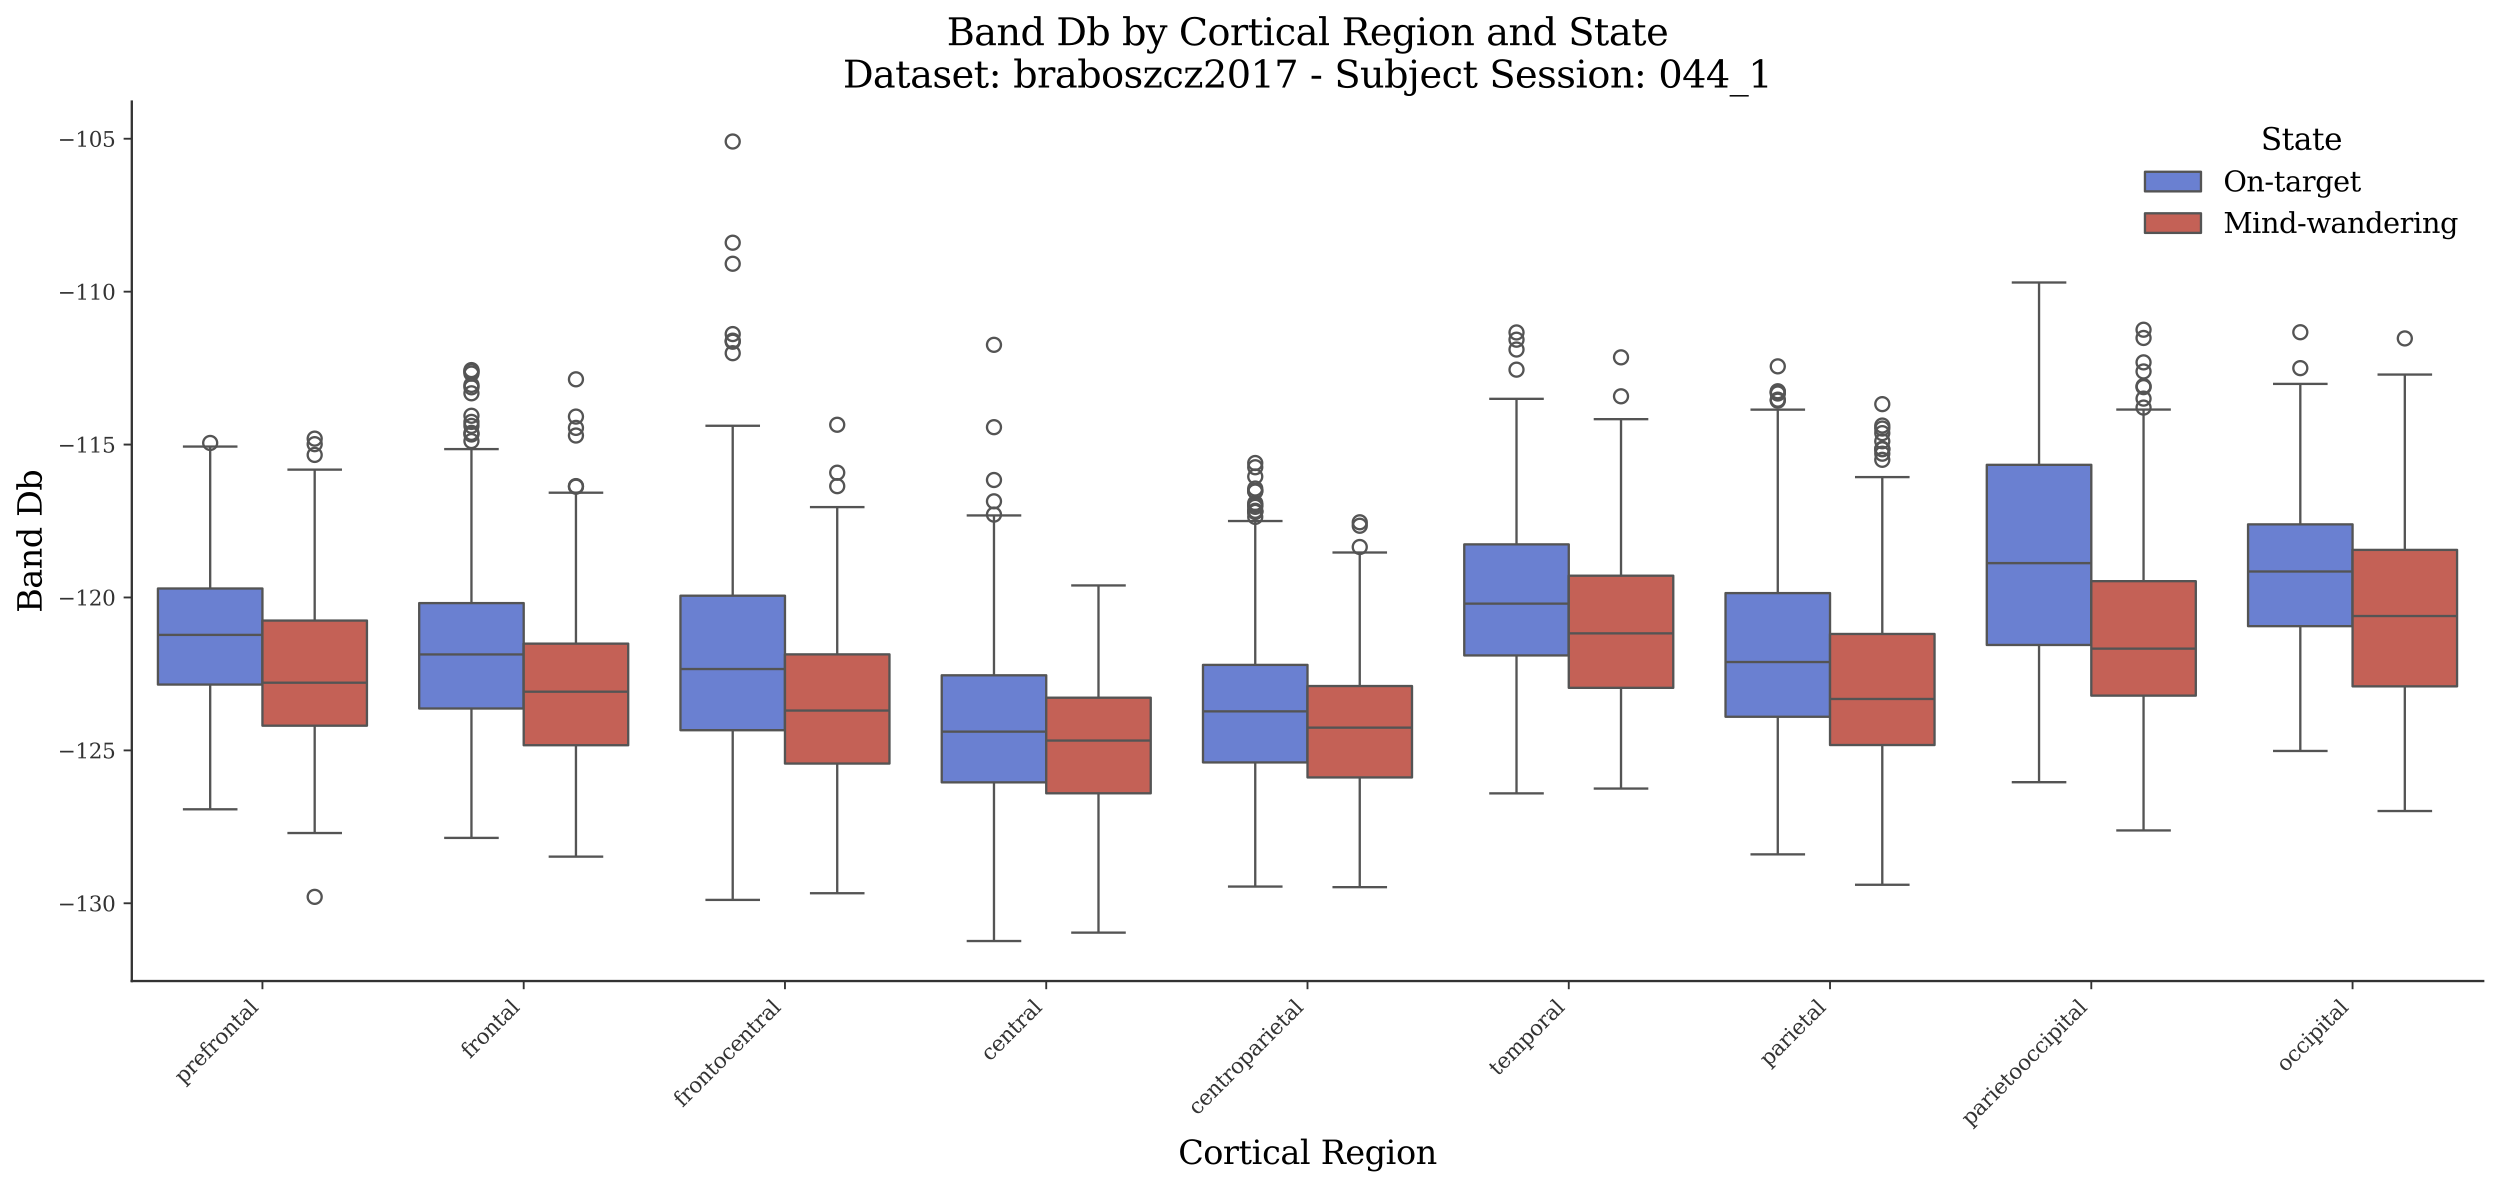 <?xml version="1.0" encoding="utf-8" standalone="no"?>
<!DOCTYPE svg PUBLIC "-//W3C//DTD SVG 1.1//EN"
  "http://www.w3.org/Graphics/SVG/1.1/DTD/svg11.dtd">
<svg xmlns:xlink="http://www.w3.org/1999/xlink" width="1071.11pt" height="509.014pt" viewBox="0 0 1071.11 509.014" xmlns="http://www.w3.org/2000/svg" version="1.1">
 <defs>
  <style type="text/css">*{stroke-linejoin: round; stroke-linecap: butt}</style>
 </defs>
 <g id="figure_1">
  <g id="patch_1">
   <path d="M 0 509.014 
L 1071.11 509.014 
L 1071.11 0 
L 0 0 
z
" style="fill: #ffffff"/>
  </g>
  <g id="axes_1">
   <g id="patch_2">
    <path d="M 56.47 420.314 
L 1063.91 420.314 
L 1063.91 43.502 
L 56.47 43.502 
z
" style="fill: #ffffff"/>
   </g>
   <g id="patch_3">
    <path d="M 112.439 -1316.328 
L 112.439 -1316.328 
L 112.439 -1316.328 
L 112.439 -1316.328 
z
" clip-path="url(#p1077f70a21)" style="fill: #6a80d1; stroke: #545454; stroke-linejoin: miter"/>
   </g>
   <g id="patch_4">
    <path d="M 112.439 -1316.328 
L 112.439 -1316.328 
L 112.439 -1316.328 
L 112.439 -1316.328 
z
" clip-path="url(#p1077f70a21)" style="fill: #c46156; stroke: #545454; stroke-linejoin: miter"/>
   </g>
   <g id="matplotlib.axis_1">
    <g id="xtick_1">
     <g id="line2d_1">
      <defs>
       <path id="m3c36528881" d="M 0 0 
L 0 3.5 
" style="stroke: #333333; stroke-width: 0.8"/>
      </defs>
      <g>
       <use xlink:href="#m3c36528881" x="112.439" y="420.314" style="fill: #333333; stroke: #333333; stroke-width: 0.8"/>
      </g>
     </g>
     <g id="text_1">
      <!-- prefrontal -->
      <g style="fill: #333333" transform="translate(78.518 464.747) rotate(-45) scale(0.09 -0.09)">
       <defs>
        <path id="DejaVuSerif-70" d="M 1313 1825 
L 1313 1497 
Q 1313 897 1542 583 
Q 1772 269 2209 269 
Q 2650 269 2876 622 
Q 3103 975 3103 1663 
Q 3103 2353 2876 2703 
Q 2650 3053 2209 3053 
Q 1772 3053 1542 2737 
Q 1313 2422 1313 1825 
z
M 738 2988 
L 184 2988 
L 184 3322 
L 1313 3322 
L 1313 2803 
Q 1481 3116 1742 3264 
Q 2003 3413 2388 3413 
Q 3000 3413 3387 2928 
Q 3775 2444 3775 1663 
Q 3775 881 3387 395 
Q 3000 -91 2388 -91 
Q 2003 -91 1742 57 
Q 1481 206 1313 519 
L 1313 -997 
L 1856 -997 
L 1856 -1331 
L 184 -1331 
L 184 -997 
L 738 -997 
L 738 2988 
z
" transform="scale(0.016)"/>
        <path id="DejaVuSerif-72" d="M 3059 3328 
L 3059 2497 
L 2728 2497 
Q 2713 2744 2591 2866 
Q 2469 2988 2234 2988 
Q 1809 2988 1582 2694 
Q 1356 2400 1356 1850 
L 1356 331 
L 2022 331 
L 2022 0 
L 263 0 
L 263 331 
L 781 331 
L 781 2994 
L 231 2994 
L 231 3322 
L 1356 3322 
L 1356 2731 
Q 1525 3078 1790 3245 
Q 2056 3413 2438 3413 
Q 2578 3413 2733 3391 
Q 2888 3369 3059 3328 
z
" transform="scale(0.016)"/>
        <path id="DejaVuSerif-65" d="M 3469 1600 
L 991 1600 
L 991 1575 
Q 991 903 1244 561 
Q 1497 219 1991 219 
Q 2369 219 2611 417 
Q 2853 616 2950 1006 
L 3413 1006 
Q 3275 459 2904 184 
Q 2534 -91 1931 -91 
Q 1203 -91 761 389 
Q 319 869 319 1663 
Q 319 2450 753 2931 
Q 1188 3413 1894 3413 
Q 2647 3413 3050 2948 
Q 3453 2484 3469 1600 
z
M 2791 1931 
Q 2772 2513 2545 2808 
Q 2319 3103 1894 3103 
Q 1497 3103 1269 2806 
Q 1041 2509 991 1931 
L 2791 1931 
z
" transform="scale(0.016)"/>
        <path id="DejaVuSerif-66" d="M 2753 4078 
L 2450 4078 
Q 2447 4313 2317 4434 
Q 2188 4556 1941 4556 
Q 1619 4556 1487 4379 
Q 1356 4203 1356 3750 
L 1356 3322 
L 2284 3322 
L 2284 2988 
L 1356 2988 
L 1356 331 
L 2094 331 
L 2094 0 
L 231 0 
L 231 331 
L 781 331 
L 781 2988 
L 231 2988 
L 231 3322 
L 781 3322 
L 781 3738 
Q 781 4294 1070 4578 
Q 1359 4863 1919 4863 
Q 2128 4863 2337 4825 
Q 2547 4788 2753 4709 
L 2753 4078 
z
" transform="scale(0.016)"/>
        <path id="DejaVuSerif-6f" d="M 1925 219 
Q 2388 219 2623 584 
Q 2859 950 2859 1663 
Q 2859 2375 2623 2739 
Q 2388 3103 1925 3103 
Q 1463 3103 1227 2739 
Q 991 2375 991 1663 
Q 991 950 1228 584 
Q 1466 219 1925 219 
z
M 1925 -91 
Q 1200 -91 759 389 
Q 319 869 319 1663 
Q 319 2456 758 2934 
Q 1197 3413 1925 3413 
Q 2653 3413 3092 2934 
Q 3531 2456 3531 1663 
Q 3531 869 3092 389 
Q 2653 -91 1925 -91 
z
" transform="scale(0.016)"/>
        <path id="DejaVuSerif-6e" d="M 263 0 
L 263 331 
L 781 331 
L 781 2988 
L 231 2988 
L 231 3322 
L 1356 3322 
L 1356 2731 
Q 1516 3069 1770 3241 
Q 2025 3413 2363 3413 
Q 2913 3413 3172 3097 
Q 3431 2781 3431 2113 
L 3431 331 
L 3944 331 
L 3944 0 
L 2356 0 
L 2356 331 
L 2853 331 
L 2853 1931 
Q 2853 2541 2703 2767 
Q 2553 2994 2175 2994 
Q 1775 2994 1565 2701 
Q 1356 2409 1356 1850 
L 1356 331 
L 1856 331 
L 1856 0 
L 263 0 
z
" transform="scale(0.016)"/>
        <path id="DejaVuSerif-74" d="M 691 2988 
L 184 2988 
L 184 3322 
L 691 3322 
L 691 4353 
L 1269 4353 
L 1269 3322 
L 2350 3322 
L 2350 2988 
L 1269 2988 
L 1269 878 
Q 1269 456 1350 337 
Q 1431 219 1650 219 
Q 1875 219 1978 351 
Q 2081 484 2088 781 
L 2522 781 
Q 2497 328 2275 118 
Q 2053 -91 1600 -91 
Q 1103 -91 897 129 
Q 691 350 691 878 
L 691 2988 
z
" transform="scale(0.016)"/>
        <path id="DejaVuSerif-61" d="M 2547 1044 
L 2547 1747 
L 1806 1747 
Q 1378 1747 1168 1562 
Q 959 1378 959 997 
Q 959 650 1171 447 
Q 1384 244 1747 244 
Q 2106 244 2326 466 
Q 2547 688 2547 1044 
z
M 3122 2075 
L 3122 331 
L 3634 331 
L 3634 0 
L 2547 0 
L 2547 359 
Q 2356 128 2106 18 
Q 1856 -91 1522 -91 
Q 969 -91 644 203 
Q 319 497 319 997 
Q 319 1513 691 1797 
Q 1063 2081 1741 2081 
L 2547 2081 
L 2547 2309 
Q 2547 2688 2317 2895 
Q 2088 3103 1672 3103 
Q 1328 3103 1125 2947 
Q 922 2791 872 2484 
L 575 2484 
L 575 3156 
Q 875 3284 1158 3348 
Q 1441 3413 1709 3413 
Q 2400 3413 2761 3070 
Q 3122 2728 3122 2075 
z
" transform="scale(0.016)"/>
        <path id="DejaVuSerif-6c" d="M 1313 331 
L 1856 331 
L 1856 0 
L 184 0 
L 184 331 
L 738 331 
L 738 4531 
L 184 4531 
L 184 4863 
L 1313 4863 
L 1313 331 
z
" transform="scale(0.016)"/>
       </defs>
       <use xlink:href="#DejaVuSerif-70"/>
       <use xlink:href="#DejaVuSerif-72" transform="translate(64.014 0)"/>
       <use xlink:href="#DejaVuSerif-65" transform="translate(111.816 0)"/>
       <use xlink:href="#DejaVuSerif-66" transform="translate(170.996 0)"/>
       <use xlink:href="#DejaVuSerif-72" transform="translate(208.008 0)"/>
       <use xlink:href="#DejaVuSerif-6f" transform="translate(255.811 0)"/>
       <use xlink:href="#DejaVuSerif-6e" transform="translate(316.016 0)"/>
       <use xlink:href="#DejaVuSerif-74" transform="translate(380.42 0)"/>
       <use xlink:href="#DejaVuSerif-61" transform="translate(420.605 0)"/>
       <use xlink:href="#DejaVuSerif-6c" transform="translate(480.225 0)"/>
      </g>
     </g>
    </g>
    <g id="xtick_2">
     <g id="line2d_2">
      <g>
       <use xlink:href="#m3c36528881" x="224.377" y="420.314" style="fill: #333333; stroke: #333333; stroke-width: 0.8"/>
      </g>
     </g>
     <g id="text_2">
      <!-- frontal -->
      <g style="fill: #333333" transform="translate(201.338 453.865) rotate(-45) scale(0.09 -0.09)">
       <use xlink:href="#DejaVuSerif-66"/>
       <use xlink:href="#DejaVuSerif-72" transform="translate(37.012 0)"/>
       <use xlink:href="#DejaVuSerif-6f" transform="translate(84.814 0)"/>
       <use xlink:href="#DejaVuSerif-6e" transform="translate(145.02 0)"/>
       <use xlink:href="#DejaVuSerif-74" transform="translate(209.424 0)"/>
       <use xlink:href="#DejaVuSerif-61" transform="translate(249.609 0)"/>
       <use xlink:href="#DejaVuSerif-6c" transform="translate(309.229 0)"/>
      </g>
     </g>
    </g>
    <g id="xtick_3">
     <g id="line2d_3">
      <g>
       <use xlink:href="#m3c36528881" x="336.314" y="420.314" style="fill: #333333; stroke: #333333; stroke-width: 0.8"/>
      </g>
     </g>
     <g id="text_3">
      <!-- frontocentral -->
      <g style="fill: #333333" transform="translate(292.416 474.725) rotate(-45) scale(0.09 -0.09)">
       <defs>
        <path id="DejaVuSerif-63" d="M 3291 997 
Q 3169 466 2822 187 
Q 2475 -91 1925 -91 
Q 1200 -91 759 389 
Q 319 869 319 1663 
Q 319 2459 759 2936 
Q 1200 3413 1925 3413 
Q 2241 3413 2553 3339 
Q 2866 3266 3181 3116 
L 3181 2266 
L 2847 2266 
Q 2781 2703 2561 2903 
Q 2341 3103 1931 3103 
Q 1466 3103 1228 2742 
Q 991 2381 991 1663 
Q 991 944 1227 581 
Q 1463 219 1931 219 
Q 2303 219 2525 412 
Q 2747 606 2828 997 
L 3291 997 
z
" transform="scale(0.016)"/>
       </defs>
       <use xlink:href="#DejaVuSerif-66"/>
       <use xlink:href="#DejaVuSerif-72" transform="translate(37.012 0)"/>
       <use xlink:href="#DejaVuSerif-6f" transform="translate(84.814 0)"/>
       <use xlink:href="#DejaVuSerif-6e" transform="translate(145.02 0)"/>
       <use xlink:href="#DejaVuSerif-74" transform="translate(209.424 0)"/>
       <use xlink:href="#DejaVuSerif-6f" transform="translate(249.609 0)"/>
       <use xlink:href="#DejaVuSerif-63" transform="translate(309.814 0)"/>
       <use xlink:href="#DejaVuSerif-65" transform="translate(365.82 0)"/>
       <use xlink:href="#DejaVuSerif-6e" transform="translate(425 0)"/>
       <use xlink:href="#DejaVuSerif-74" transform="translate(489.404 0)"/>
       <use xlink:href="#DejaVuSerif-72" transform="translate(529.59 0)"/>
       <use xlink:href="#DejaVuSerif-61" transform="translate(577.393 0)"/>
       <use xlink:href="#DejaVuSerif-6c" transform="translate(637.012 0)"/>
      </g>
     </g>
    </g>
    <g id="xtick_4">
     <g id="line2d_4">
      <g>
       <use xlink:href="#m3c36528881" x="448.252" y="420.314" style="fill: #333333; stroke: #333333; stroke-width: 0.8"/>
      </g>
     </g>
     <g id="text_4">
      <!-- central -->
      <g style="fill: #333333" transform="translate(424.07 455.008) rotate(-45) scale(0.09 -0.09)">
       <use xlink:href="#DejaVuSerif-63"/>
       <use xlink:href="#DejaVuSerif-65" transform="translate(56.006 0)"/>
       <use xlink:href="#DejaVuSerif-6e" transform="translate(115.186 0)"/>
       <use xlink:href="#DejaVuSerif-74" transform="translate(179.59 0)"/>
       <use xlink:href="#DejaVuSerif-72" transform="translate(219.775 0)"/>
       <use xlink:href="#DejaVuSerif-61" transform="translate(267.578 0)"/>
       <use xlink:href="#DejaVuSerif-6c" transform="translate(327.197 0)"/>
      </g>
     </g>
    </g>
    <g id="xtick_5">
     <g id="line2d_5">
      <g>
       <use xlink:href="#m3c36528881" x="560.19" y="420.314" style="fill: #333333; stroke: #333333; stroke-width: 0.8"/>
      </g>
     </g>
     <g id="text_5">
      <!-- centroparietal -->
      <g style="fill: #333333" transform="translate(512.907 478.11) rotate(-45) scale(0.09 -0.09)">
       <defs>
        <path id="DejaVuSerif-69" d="M 622 4353 
Q 622 4497 726 4603 
Q 831 4709 978 4709 
Q 1122 4709 1226 4603 
Q 1331 4497 1331 4353 
Q 1331 4206 1228 4103 
Q 1125 4000 978 4000 
Q 831 4000 726 4103 
Q 622 4206 622 4353 
z
M 1356 331 
L 1900 331 
L 1900 0 
L 231 0 
L 231 331 
L 781 331 
L 781 2988 
L 231 2988 
L 231 3322 
L 1356 3322 
L 1356 331 
z
" transform="scale(0.016)"/>
       </defs>
       <use xlink:href="#DejaVuSerif-63"/>
       <use xlink:href="#DejaVuSerif-65" transform="translate(56.006 0)"/>
       <use xlink:href="#DejaVuSerif-6e" transform="translate(115.186 0)"/>
       <use xlink:href="#DejaVuSerif-74" transform="translate(179.59 0)"/>
       <use xlink:href="#DejaVuSerif-72" transform="translate(219.775 0)"/>
       <use xlink:href="#DejaVuSerif-6f" transform="translate(267.578 0)"/>
       <use xlink:href="#DejaVuSerif-70" transform="translate(327.783 0)"/>
       <use xlink:href="#DejaVuSerif-61" transform="translate(391.797 0)"/>
       <use xlink:href="#DejaVuSerif-72" transform="translate(451.416 0)"/>
       <use xlink:href="#DejaVuSerif-69" transform="translate(499.219 0)"/>
       <use xlink:href="#DejaVuSerif-65" transform="translate(531.201 0)"/>
       <use xlink:href="#DejaVuSerif-74" transform="translate(590.381 0)"/>
       <use xlink:href="#DejaVuSerif-61" transform="translate(630.566 0)"/>
       <use xlink:href="#DejaVuSerif-6c" transform="translate(690.186 0)"/>
      </g>
     </g>
    </g>
    <g id="xtick_6">
     <g id="line2d_6">
      <g>
       <use xlink:href="#m3c36528881" x="672.128" y="420.314" style="fill: #333333; stroke: #333333; stroke-width: 0.8"/>
      </g>
     </g>
     <g id="text_6">
      <!-- temporal -->
      <g style="fill: #333333" transform="translate(641.668 461.286) rotate(-45) scale(0.09 -0.09)">
       <defs>
        <path id="DejaVuSerif-6d" d="M 3316 2675 
Q 3481 3041 3739 3227 
Q 3997 3413 4341 3413 
Q 4863 3413 5119 3089 
Q 5375 2766 5375 2113 
L 5375 331 
L 5894 331 
L 5894 0 
L 4300 0 
L 4300 331 
L 4800 331 
L 4800 2047 
Q 4800 2556 4650 2772 
Q 4500 2988 4153 2988 
Q 3769 2988 3567 2697 
Q 3366 2406 3366 1850 
L 3366 331 
L 3866 331 
L 3866 0 
L 2291 0 
L 2291 331 
L 2791 331 
L 2791 2069 
Q 2791 2566 2641 2777 
Q 2491 2988 2144 2988 
Q 1759 2988 1557 2697 
Q 1356 2406 1356 1850 
L 1356 331 
L 1856 331 
L 1856 0 
L 263 0 
L 263 331 
L 781 331 
L 781 2994 
L 231 2994 
L 231 3322 
L 1356 3322 
L 1356 2731 
Q 1516 3063 1762 3238 
Q 2009 3413 2322 3413 
Q 2709 3413 2968 3220 
Q 3228 3028 3316 2675 
z
" transform="scale(0.016)"/>
       </defs>
       <use xlink:href="#DejaVuSerif-74"/>
       <use xlink:href="#DejaVuSerif-65" transform="translate(40.186 0)"/>
       <use xlink:href="#DejaVuSerif-6d" transform="translate(99.365 0)"/>
       <use xlink:href="#DejaVuSerif-70" transform="translate(194.189 0)"/>
       <use xlink:href="#DejaVuSerif-6f" transform="translate(258.203 0)"/>
       <use xlink:href="#DejaVuSerif-72" transform="translate(318.408 0)"/>
       <use xlink:href="#DejaVuSerif-61" transform="translate(366.211 0)"/>
       <use xlink:href="#DejaVuSerif-6c" transform="translate(425.83 0)"/>
      </g>
     </g>
    </g>
    <g id="xtick_7">
     <g id="line2d_7">
      <g>
       <use xlink:href="#m3c36528881" x="784.065" y="420.314" style="fill: #333333; stroke: #333333; stroke-width: 0.8"/>
      </g>
     </g>
     <g id="text_7">
      <!-- parietal -->
      <g style="fill: #333333" transform="translate(757.642 457.25) rotate(-45) scale(0.09 -0.09)">
       <use xlink:href="#DejaVuSerif-70"/>
       <use xlink:href="#DejaVuSerif-61" transform="translate(64.014 0)"/>
       <use xlink:href="#DejaVuSerif-72" transform="translate(123.633 0)"/>
       <use xlink:href="#DejaVuSerif-69" transform="translate(171.436 0)"/>
       <use xlink:href="#DejaVuSerif-65" transform="translate(203.418 0)"/>
       <use xlink:href="#DejaVuSerif-74" transform="translate(262.598 0)"/>
       <use xlink:href="#DejaVuSerif-61" transform="translate(302.783 0)"/>
       <use xlink:href="#DejaVuSerif-6c" transform="translate(362.402 0)"/>
      </g>
     </g>
    </g>
    <g id="xtick_8">
     <g id="line2d_8">
      <g>
       <use xlink:href="#m3c36528881" x="896.003" y="420.314" style="fill: #333333; stroke: #333333; stroke-width: 0.8"/>
      </g>
     </g>
     <g id="text_8">
      <!-- parietooccipital -->
      <g style="fill: #333333" transform="translate(844.087 482.742) rotate(-45) scale(0.09 -0.09)">
       <use xlink:href="#DejaVuSerif-70"/>
       <use xlink:href="#DejaVuSerif-61" transform="translate(64.014 0)"/>
       <use xlink:href="#DejaVuSerif-72" transform="translate(123.633 0)"/>
       <use xlink:href="#DejaVuSerif-69" transform="translate(171.436 0)"/>
       <use xlink:href="#DejaVuSerif-65" transform="translate(203.418 0)"/>
       <use xlink:href="#DejaVuSerif-74" transform="translate(262.598 0)"/>
       <use xlink:href="#DejaVuSerif-6f" transform="translate(302.783 0)"/>
       <use xlink:href="#DejaVuSerif-6f" transform="translate(362.988 0)"/>
       <use xlink:href="#DejaVuSerif-63" transform="translate(423.193 0)"/>
       <use xlink:href="#DejaVuSerif-63" transform="translate(479.199 0)"/>
       <use xlink:href="#DejaVuSerif-69" transform="translate(535.205 0)"/>
       <use xlink:href="#DejaVuSerif-70" transform="translate(567.188 0)"/>
       <use xlink:href="#DejaVuSerif-69" transform="translate(631.201 0)"/>
       <use xlink:href="#DejaVuSerif-74" transform="translate(663.184 0)"/>
       <use xlink:href="#DejaVuSerif-61" transform="translate(703.369 0)"/>
       <use xlink:href="#DejaVuSerif-6c" transform="translate(762.988 0)"/>
      </g>
     </g>
    </g>
    <g id="xtick_9">
     <g id="line2d_9">
      <g>
       <use xlink:href="#m3c36528881" x="1007.941" y="420.314" style="fill: #333333; stroke: #333333; stroke-width: 0.8"/>
      </g>
     </g>
     <g id="text_9">
      <!-- occipital -->
      <g style="fill: #333333" transform="translate(979.126 459.641) rotate(-45) scale(0.09 -0.09)">
       <use xlink:href="#DejaVuSerif-6f"/>
       <use xlink:href="#DejaVuSerif-63" transform="translate(60.205 0)"/>
       <use xlink:href="#DejaVuSerif-63" transform="translate(116.211 0)"/>
       <use xlink:href="#DejaVuSerif-69" transform="translate(172.217 0)"/>
       <use xlink:href="#DejaVuSerif-70" transform="translate(204.199 0)"/>
       <use xlink:href="#DejaVuSerif-69" transform="translate(268.213 0)"/>
       <use xlink:href="#DejaVuSerif-74" transform="translate(300.195 0)"/>
       <use xlink:href="#DejaVuSerif-61" transform="translate(340.381 0)"/>
       <use xlink:href="#DejaVuSerif-6c" transform="translate(400 0)"/>
      </g>
     </g>
    </g>
    <g id="text_10">
     <!-- Cortical Region -->
     <g transform="translate(504.808 498.704) scale(0.14 -0.14)">
      <defs>
       <path id="DejaVuSerif-43" d="M 4513 1234 
Q 4306 581 3820 245 
Q 3334 -91 2591 -91 
Q 2134 -91 1743 65 
Q 1353 222 1050 525 
Q 700 875 529 1320 
Q 359 1766 359 2328 
Q 359 3416 987 4083 
Q 1616 4750 2644 4750 
Q 3025 4750 3456 4650 
Q 3888 4550 4384 4347 
L 4384 3272 
L 4031 3272 
Q 3916 3859 3567 4137 
Q 3219 4416 2591 4416 
Q 1844 4416 1459 3886 
Q 1075 3356 1075 2328 
Q 1075 1303 1459 773 
Q 1844 244 2591 244 
Q 3113 244 3450 492 
Q 3788 741 3938 1234 
L 4513 1234 
z
" transform="scale(0.016)"/>
       <path id="DejaVuSerif-20" transform="scale(0.016)"/>
       <path id="DejaVuSerif-52" d="M 3066 2316 
Q 3284 2256 3442 2114 
Q 3600 1972 3725 1716 
L 4403 331 
L 4972 331 
L 4972 0 
L 3872 0 
L 3144 1484 
Q 2934 1916 2759 2042 
Q 2584 2169 2278 2169 
L 1581 2169 
L 1581 331 
L 2241 331 
L 2241 0 
L 353 0 
L 353 331 
L 947 331 
L 947 4331 
L 353 4331 
L 353 4666 
L 2719 4666 
Q 3400 4666 3770 4341 
Q 4141 4016 4141 3419 
Q 4141 2938 3870 2661 
Q 3600 2384 3066 2316 
z
M 1581 2503 
L 2503 2503 
Q 2975 2503 3200 2726 
Q 3425 2950 3425 3419 
Q 3425 3888 3200 4109 
Q 2975 4331 2503 4331 
L 1581 4331 
L 1581 2503 
z
" transform="scale(0.016)"/>
       <path id="DejaVuSerif-67" d="M 3359 2988 
L 3359 72 
Q 3359 -644 2965 -1033 
Q 2572 -1422 1844 -1422 
Q 1516 -1422 1216 -1362 
Q 916 -1303 641 -1184 
L 641 -488 
L 941 -488 
Q 997 -813 1206 -963 
Q 1416 -1113 1806 -1113 
Q 2313 -1113 2548 -827 
Q 2784 -541 2784 72 
L 2784 519 
Q 2616 206 2355 57 
Q 2094 -91 1709 -91 
Q 1097 -91 708 395 
Q 319 881 319 1663 
Q 319 2444 706 2928 
Q 1094 3413 1709 3413 
Q 2094 3413 2355 3264 
Q 2616 3116 2784 2803 
L 2784 3322 
L 3909 3322 
L 3909 2988 
L 3359 2988 
z
M 2784 1825 
Q 2784 2422 2554 2737 
Q 2325 3053 1888 3053 
Q 1444 3053 1217 2703 
Q 991 2353 991 1663 
Q 991 975 1217 622 
Q 1444 269 1888 269 
Q 2325 269 2554 583 
Q 2784 897 2784 1497 
L 2784 1825 
z
" transform="scale(0.016)"/>
      </defs>
      <use xlink:href="#DejaVuSerif-43"/>
      <use xlink:href="#DejaVuSerif-6f" transform="translate(76.514 0)"/>
      <use xlink:href="#DejaVuSerif-72" transform="translate(136.719 0)"/>
      <use xlink:href="#DejaVuSerif-74" transform="translate(184.521 0)"/>
      <use xlink:href="#DejaVuSerif-69" transform="translate(224.707 0)"/>
      <use xlink:href="#DejaVuSerif-63" transform="translate(256.689 0)"/>
      <use xlink:href="#DejaVuSerif-61" transform="translate(312.695 0)"/>
      <use xlink:href="#DejaVuSerif-6c" transform="translate(372.314 0)"/>
      <use xlink:href="#DejaVuSerif-20" transform="translate(404.297 0)"/>
      <use xlink:href="#DejaVuSerif-52" transform="translate(436.084 0)"/>
      <use xlink:href="#DejaVuSerif-65" transform="translate(511.377 0)"/>
      <use xlink:href="#DejaVuSerif-67" transform="translate(570.557 0)"/>
      <use xlink:href="#DejaVuSerif-69" transform="translate(634.57 0)"/>
      <use xlink:href="#DejaVuSerif-6f" transform="translate(666.553 0)"/>
      <use xlink:href="#DejaVuSerif-6e" transform="translate(726.758 0)"/>
     </g>
    </g>
   </g>
   <g id="matplotlib.axis_2">
    <g id="ytick_1">
     <g id="line2d_10">
      <defs>
       <path id="mc38f82cc36" d="M 0 0 
L -3.5 0 
" style="stroke: #333333; stroke-width: 0.8"/>
      </defs>
      <g>
       <use xlink:href="#mc38f82cc36" x="56.47" y="387.01" style="fill: #333333; stroke: #333333; stroke-width: 0.8"/>
      </g>
     </g>
     <g id="text_11">
      <!-- −130 -->
      <g style="fill: #333333" transform="translate(24.749 390.429) scale(0.09 -0.09)">
       <defs>
        <path id="DejaVuSerif-2212" d="M 678 2259 
L 4684 2259 
L 4684 1753 
L 678 1753 
L 678 2259 
z
" transform="scale(0.016)"/>
        <path id="DejaVuSerif-31" d="M 909 0 
L 909 331 
L 1722 331 
L 1722 4213 
L 781 3603 
L 781 4013 
L 1919 4750 
L 2350 4750 
L 2350 331 
L 3163 331 
L 3163 0 
L 909 0 
z
" transform="scale(0.016)"/>
        <path id="DejaVuSerif-33" d="M 622 4469 
Q 988 4606 1323 4678 
Q 1659 4750 1953 4750 
Q 2638 4750 3022 4454 
Q 3406 4159 3406 3634 
Q 3406 3213 3140 2930 
Q 2875 2647 2388 2547 
Q 2963 2466 3280 2130 
Q 3597 1794 3597 1259 
Q 3597 606 3158 257 
Q 2719 -91 1894 -91 
Q 1528 -91 1179 -12 
Q 831 66 488 225 
L 488 1131 
L 838 1131 
Q 869 681 1141 450 
Q 1413 219 1906 219 
Q 2384 219 2661 495 
Q 2938 772 2938 1253 
Q 2938 1803 2653 2086 
Q 2369 2369 1819 2369 
L 1522 2369 
L 1522 2688 
L 1678 2688 
Q 2225 2688 2498 2914 
Q 2772 3141 2772 3597 
Q 2772 4006 2547 4223 
Q 2322 4441 1900 4441 
Q 1478 4441 1245 4241 
Q 1013 4041 972 3647 
L 622 3647 
L 622 4469 
z
" transform="scale(0.016)"/>
        <path id="DejaVuSerif-30" d="M 2034 219 
Q 2513 219 2750 744 
Q 2988 1269 2988 2328 
Q 2988 3391 2750 3916 
Q 2513 4441 2034 4441 
Q 1556 4441 1318 3916 
Q 1081 3391 1081 2328 
Q 1081 1269 1318 744 
Q 1556 219 2034 219 
z
M 2034 -91 
Q 1275 -91 848 546 
Q 422 1184 422 2328 
Q 422 3475 848 4112 
Q 1275 4750 2034 4750 
Q 2797 4750 3222 4112 
Q 3647 3475 3647 2328 
Q 3647 1184 3222 546 
Q 2797 -91 2034 -91 
z
" transform="scale(0.016)"/>
       </defs>
       <use xlink:href="#DejaVuSerif-2212"/>
       <use xlink:href="#DejaVuSerif-31" transform="translate(83.789 0)"/>
       <use xlink:href="#DejaVuSerif-33" transform="translate(147.412 0)"/>
       <use xlink:href="#DejaVuSerif-30" transform="translate(211.035 0)"/>
      </g>
     </g>
    </g>
    <g id="ytick_2">
     <g id="line2d_11">
      <g>
       <use xlink:href="#mc38f82cc36" x="56.47" y="321.497" style="fill: #333333; stroke: #333333; stroke-width: 0.8"/>
      </g>
     </g>
     <g id="text_12">
      <!-- −125 -->
      <g style="fill: #333333" transform="translate(24.749 324.916) scale(0.09 -0.09)">
       <defs>
        <path id="DejaVuSerif-32" d="M 819 3553 
L 469 3553 
L 469 4384 
Q 803 4563 1142 4656 
Q 1481 4750 1806 4750 
Q 2534 4750 2956 4397 
Q 3378 4044 3378 3438 
Q 3378 2753 2422 1800 
Q 2347 1728 2309 1691 
L 1131 513 
L 3078 513 
L 3078 1088 
L 3444 1088 
L 3444 0 
L 434 0 
L 434 341 
L 1850 1753 
Q 2319 2222 2519 2614 
Q 2719 3006 2719 3438 
Q 2719 3909 2473 4175 
Q 2228 4441 1797 4441 
Q 1350 4441 1106 4219 
Q 863 3997 819 3553 
z
" transform="scale(0.016)"/>
        <path id="DejaVuSerif-35" d="M 3219 4666 
L 3219 4153 
L 1081 4153 
L 1081 2816 
Q 1244 2928 1461 2984 
Q 1678 3041 1947 3041 
Q 2703 3041 3140 2622 
Q 3578 2203 3578 1478 
Q 3578 738 3136 323 
Q 2694 -91 1894 -91 
Q 1572 -91 1234 -12 
Q 897 66 544 225 
L 544 1131 
L 897 1131 
Q 925 688 1179 453 
Q 1434 219 1894 219 
Q 2388 219 2653 544 
Q 2919 869 2919 1478 
Q 2919 2084 2655 2407 
Q 2391 2731 1894 2731 
Q 1613 2731 1398 2631 
Q 1184 2531 1019 2322 
L 750 2322 
L 750 4666 
L 3219 4666 
z
" transform="scale(0.016)"/>
       </defs>
       <use xlink:href="#DejaVuSerif-2212"/>
       <use xlink:href="#DejaVuSerif-31" transform="translate(83.789 0)"/>
       <use xlink:href="#DejaVuSerif-32" transform="translate(147.412 0)"/>
       <use xlink:href="#DejaVuSerif-35" transform="translate(211.035 0)"/>
      </g>
     </g>
    </g>
    <g id="ytick_3">
     <g id="line2d_12">
      <g>
       <use xlink:href="#mc38f82cc36" x="56.47" y="255.984" style="fill: #333333; stroke: #333333; stroke-width: 0.8"/>
      </g>
     </g>
     <g id="text_13">
      <!-- −120 -->
      <g style="fill: #333333" transform="translate(24.749 259.403) scale(0.09 -0.09)">
       <use xlink:href="#DejaVuSerif-2212"/>
       <use xlink:href="#DejaVuSerif-31" transform="translate(83.789 0)"/>
       <use xlink:href="#DejaVuSerif-32" transform="translate(147.412 0)"/>
       <use xlink:href="#DejaVuSerif-30" transform="translate(211.035 0)"/>
      </g>
     </g>
    </g>
    <g id="ytick_4">
     <g id="line2d_13">
      <g>
       <use xlink:href="#mc38f82cc36" x="56.47" y="190.471" style="fill: #333333; stroke: #333333; stroke-width: 0.8"/>
      </g>
     </g>
     <g id="text_14">
      <!-- −115 -->
      <g style="fill: #333333" transform="translate(24.749 193.89) scale(0.09 -0.09)">
       <use xlink:href="#DejaVuSerif-2212"/>
       <use xlink:href="#DejaVuSerif-31" transform="translate(83.789 0)"/>
       <use xlink:href="#DejaVuSerif-31" transform="translate(147.412 0)"/>
       <use xlink:href="#DejaVuSerif-35" transform="translate(211.035 0)"/>
      </g>
     </g>
    </g>
    <g id="ytick_5">
     <g id="line2d_14">
      <g>
       <use xlink:href="#mc38f82cc36" x="56.47" y="124.958" style="fill: #333333; stroke: #333333; stroke-width: 0.8"/>
      </g>
     </g>
     <g id="text_15">
      <!-- −110 -->
      <g style="fill: #333333" transform="translate(24.749 128.377) scale(0.09 -0.09)">
       <use xlink:href="#DejaVuSerif-2212"/>
       <use xlink:href="#DejaVuSerif-31" transform="translate(83.789 0)"/>
       <use xlink:href="#DejaVuSerif-31" transform="translate(147.412 0)"/>
       <use xlink:href="#DejaVuSerif-30" transform="translate(211.035 0)"/>
      </g>
     </g>
    </g>
    <g id="ytick_6">
     <g id="line2d_15">
      <g>
       <use xlink:href="#mc38f82cc36" x="56.47" y="59.445" style="fill: #333333; stroke: #333333; stroke-width: 0.8"/>
      </g>
     </g>
     <g id="text_16">
      <!-- −105 -->
      <g style="fill: #333333" transform="translate(24.749 62.864) scale(0.09 -0.09)">
       <use xlink:href="#DejaVuSerif-2212"/>
       <use xlink:href="#DejaVuSerif-31" transform="translate(83.789 0)"/>
       <use xlink:href="#DejaVuSerif-30" transform="translate(147.412 0)"/>
       <use xlink:href="#DejaVuSerif-35" transform="translate(211.035 0)"/>
      </g>
     </g>
    </g>
    <g id="text_17">
     <!-- Band Db -->
     <g transform="translate(17.838 262.533) rotate(-90) scale(0.14 -0.14)">
      <defs>
       <path id="DejaVuSerif-42" d="M 1581 331 
L 2516 331 
Q 3078 331 3337 575 
Q 3597 819 3597 1350 
Q 3597 1878 3339 2120 
Q 3081 2363 2516 2363 
L 1581 2363 
L 1581 331 
z
M 1581 2694 
L 2375 2694 
Q 2888 2694 3123 2891 
Q 3359 3088 3359 3513 
Q 3359 3941 3123 4136 
Q 2888 4331 2375 4331 
L 1581 4331 
L 1581 2694 
z
M 353 0 
L 353 331 
L 947 331 
L 947 4331 
L 353 4331 
L 353 4666 
L 2656 4666 
Q 3363 4666 3720 4377 
Q 4078 4088 4078 3513 
Q 4078 3097 3829 2850 
Q 3581 2603 3103 2547 
Q 3697 2472 4005 2167 
Q 4313 1863 4313 1350 
Q 4313 656 3875 328 
Q 3438 0 2509 0 
L 353 0 
z
" transform="scale(0.016)"/>
       <path id="DejaVuSerif-64" d="M 3359 331 
L 3909 331 
L 3909 0 
L 2784 0 
L 2784 519 
Q 2616 206 2355 57 
Q 2094 -91 1709 -91 
Q 1097 -91 708 395 
Q 319 881 319 1663 
Q 319 2444 706 2928 
Q 1094 3413 1709 3413 
Q 2094 3413 2355 3264 
Q 2616 3116 2784 2803 
L 2784 4531 
L 2241 4531 
L 2241 4863 
L 3359 4863 
L 3359 331 
z
M 2784 1497 
L 2784 1825 
Q 2784 2422 2554 2737 
Q 2325 3053 1888 3053 
Q 1444 3053 1217 2703 
Q 991 2353 991 1663 
Q 991 975 1217 622 
Q 1444 269 1888 269 
Q 2325 269 2554 583 
Q 2784 897 2784 1497 
z
" transform="scale(0.016)"/>
       <path id="DejaVuSerif-44" d="M 1581 331 
L 2163 331 
Q 3072 331 3558 850 
Q 4044 1369 4044 2338 
Q 4044 3306 3559 3818 
Q 3075 4331 2163 4331 
L 1581 4331 
L 1581 331 
z
M 353 0 
L 353 331 
L 947 331 
L 947 4331 
L 353 4331 
L 353 4666 
L 2209 4666 
Q 3416 4666 4089 4050 
Q 4763 3434 4763 2338 
Q 4763 1238 4088 619 
Q 3413 0 2209 0 
L 353 0 
z
" transform="scale(0.016)"/>
       <path id="DejaVuSerif-62" d="M 738 331 
L 738 4531 
L 184 4531 
L 184 4863 
L 1313 4863 
L 1313 2803 
Q 1481 3116 1742 3264 
Q 2003 3413 2388 3413 
Q 3000 3413 3387 2928 
Q 3775 2444 3775 1663 
Q 3775 881 3387 395 
Q 3000 -91 2388 -91 
Q 2003 -91 1742 57 
Q 1481 206 1313 519 
L 1313 0 
L 184 0 
L 184 331 
L 738 331 
z
M 1313 1497 
Q 1313 897 1542 583 
Q 1772 269 2209 269 
Q 2650 269 2876 622 
Q 3103 975 3103 1663 
Q 3103 2353 2876 2703 
Q 2650 3053 2209 3053 
Q 1772 3053 1542 2737 
Q 1313 2422 1313 1825 
L 1313 1497 
z
" transform="scale(0.016)"/>
      </defs>
      <use xlink:href="#DejaVuSerif-42"/>
      <use xlink:href="#DejaVuSerif-61" transform="translate(73.486 0)"/>
      <use xlink:href="#DejaVuSerif-6e" transform="translate(133.105 0)"/>
      <use xlink:href="#DejaVuSerif-64" transform="translate(197.51 0)"/>
      <use xlink:href="#DejaVuSerif-20" transform="translate(261.523 0)"/>
      <use xlink:href="#DejaVuSerif-44" transform="translate(293.311 0)"/>
      <use xlink:href="#DejaVuSerif-62" transform="translate(373.486 0)"/>
     </g>
    </g>
   </g>
   <g id="patch_5">
    <path d="M 67.664 293.3 
L 112.439 293.3 
L 112.439 252.144 
L 67.664 252.144 
L 67.664 293.3 
z
" clip-path="url(#p1077f70a21)" style="fill: #6a80d1; stroke: #545454; stroke-linejoin: miter"/>
   </g>
   <g id="line2d_16">
    <path d="M 90.051 293.3 
L 90.051 346.727 
" clip-path="url(#p1077f70a21)" style="fill: none; stroke: #545454"/>
   </g>
   <g id="line2d_17">
    <path d="M 90.051 252.144 
L 90.051 191.323 
" clip-path="url(#p1077f70a21)" style="fill: none; stroke: #545454"/>
   </g>
   <g id="line2d_18">
    <path d="M 78.857 346.727 
L 101.245 346.727 
" clip-path="url(#p1077f70a21)" style="fill: none; stroke: #545454; stroke-linecap: square"/>
   </g>
   <g id="line2d_19">
    <path d="M 78.857 191.323 
L 101.245 191.323 
" clip-path="url(#p1077f70a21)" style="fill: none; stroke: #545454; stroke-linecap: square"/>
   </g>
   <g id="line2d_20">
    <defs>
     <path id="m3475646203" d="M 0 3 
C 0.796 3 1.559 2.684 2.121 2.121 
C 2.684 1.559 3 0.796 3 0 
C 3 -0.796 2.684 -1.559 2.121 -2.121 
C 1.559 -2.684 0.796 -3 0 -3 
C -0.796 -3 -1.559 -2.684 -2.121 -2.121 
C -2.684 -1.559 -3 -0.796 -3 0 
C -3 0.796 -2.684 1.559 -2.121 2.121 
C -1.559 2.684 -0.796 3 0 3 
z
" style="stroke: #545454"/>
    </defs>
    <g clip-path="url(#p1077f70a21)">
     <use xlink:href="#m3475646203" x="90.051" y="189.782" style="fill-opacity: 0; stroke: #545454"/>
    </g>
   </g>
   <g id="patch_6">
    <path d="M 179.601 303.542 
L 224.377 303.542 
L 224.377 258.383 
L 179.601 258.383 
L 179.601 303.542 
z
" clip-path="url(#p1077f70a21)" style="fill: #6a80d1; stroke: #545454; stroke-linejoin: miter"/>
   </g>
   <g id="line2d_21">
    <path d="M 201.989 303.542 
L 201.989 358.991 
" clip-path="url(#p1077f70a21)" style="fill: none; stroke: #545454"/>
   </g>
   <g id="line2d_22">
    <path d="M 201.989 258.383 
L 201.989 192.413 
" clip-path="url(#p1077f70a21)" style="fill: none; stroke: #545454"/>
   </g>
   <g id="line2d_23">
    <path d="M 190.795 358.991 
L 213.183 358.991 
" clip-path="url(#p1077f70a21)" style="fill: none; stroke: #545454; stroke-linecap: square"/>
   </g>
   <g id="line2d_24">
    <path d="M 190.795 192.413 
L 213.183 192.413 
" clip-path="url(#p1077f70a21)" style="fill: none; stroke: #545454; stroke-linecap: square"/>
   </g>
   <g id="line2d_25">
    <g clip-path="url(#p1077f70a21)">
     <use xlink:href="#m3475646203" x="201.989" y="168.506" style="fill-opacity: 0; stroke: #545454"/>
     <use xlink:href="#m3475646203" x="201.989" y="178.126" style="fill-opacity: 0; stroke: #545454"/>
     <use xlink:href="#m3475646203" x="201.989" y="164.912" style="fill-opacity: 0; stroke: #545454"/>
     <use xlink:href="#m3475646203" x="201.989" y="188.967" style="fill-opacity: 0; stroke: #545454"/>
     <use xlink:href="#m3475646203" x="201.989" y="159.139" style="fill-opacity: 0; stroke: #545454"/>
     <use xlink:href="#m3475646203" x="201.989" y="160.04" style="fill-opacity: 0; stroke: #545454"/>
     <use xlink:href="#m3475646203" x="201.989" y="158.563" style="fill-opacity: 0; stroke: #545454"/>
     <use xlink:href="#m3475646203" x="201.989" y="185.456" style="fill-opacity: 0; stroke: #545454"/>
     <use xlink:href="#m3475646203" x="201.989" y="180.762" style="fill-opacity: 0; stroke: #545454"/>
     <use xlink:href="#m3475646203" x="201.989" y="186.154" style="fill-opacity: 0; stroke: #545454"/>
     <use xlink:href="#m3475646203" x="201.989" y="182.472" style="fill-opacity: 0; stroke: #545454"/>
     <use xlink:href="#m3475646203" x="201.989" y="165.936" style="fill-opacity: 0; stroke: #545454"/>
    </g>
   </g>
   <g id="patch_7">
    <path d="M 291.539 312.85 
L 336.314 312.85 
L 336.314 255.236 
L 291.539 255.236 
L 291.539 312.85 
z
" clip-path="url(#p1077f70a21)" style="fill: #6a80d1; stroke: #545454; stroke-linejoin: miter"/>
   </g>
   <g id="line2d_26">
    <path d="M 313.927 312.85 
L 313.927 385.561 
" clip-path="url(#p1077f70a21)" style="fill: none; stroke: #545454"/>
   </g>
   <g id="line2d_27">
    <path d="M 313.927 255.236 
L 313.927 182.414 
" clip-path="url(#p1077f70a21)" style="fill: none; stroke: #545454"/>
   </g>
   <g id="line2d_28">
    <path d="M 302.733 385.561 
L 325.121 385.561 
" clip-path="url(#p1077f70a21)" style="fill: none; stroke: #545454; stroke-linecap: square"/>
   </g>
   <g id="line2d_29">
    <path d="M 302.733 182.414 
L 325.121 182.414 
" clip-path="url(#p1077f70a21)" style="fill: none; stroke: #545454; stroke-linecap: square"/>
   </g>
   <g id="line2d_30">
    <g clip-path="url(#p1077f70a21)">
     <use xlink:href="#m3475646203" x="313.927" y="146.422" style="fill-opacity: 0; stroke: #545454"/>
     <use xlink:href="#m3475646203" x="313.927" y="113.005" style="fill-opacity: 0; stroke: #545454"/>
     <use xlink:href="#m3475646203" x="313.927" y="145.966" style="fill-opacity: 0; stroke: #545454"/>
     <use xlink:href="#m3475646203" x="313.927" y="103.989" style="fill-opacity: 0; stroke: #545454"/>
     <use xlink:href="#m3475646203" x="313.927" y="60.629" style="fill-opacity: 0; stroke: #545454"/>
     <use xlink:href="#m3475646203" x="313.927" y="151.323" style="fill-opacity: 0; stroke: #545454"/>
     <use xlink:href="#m3475646203" x="313.927" y="143.13" style="fill-opacity: 0; stroke: #545454"/>
    </g>
   </g>
   <g id="patch_8">
    <path d="M 403.477 335.206 
L 448.252 335.206 
L 448.252 289.316 
L 403.477 289.316 
L 403.477 335.206 
z
" clip-path="url(#p1077f70a21)" style="fill: #6a80d1; stroke: #545454; stroke-linejoin: miter"/>
   </g>
   <g id="line2d_31">
    <path d="M 425.865 335.206 
L 425.865 403.186 
" clip-path="url(#p1077f70a21)" style="fill: none; stroke: #545454"/>
   </g>
   <g id="line2d_32">
    <path d="M 425.865 289.316 
L 425.865 220.84 
" clip-path="url(#p1077f70a21)" style="fill: none; stroke: #545454"/>
   </g>
   <g id="line2d_33">
    <path d="M 414.671 403.186 
L 437.058 403.186 
" clip-path="url(#p1077f70a21)" style="fill: none; stroke: #545454; stroke-linecap: square"/>
   </g>
   <g id="line2d_34">
    <path d="M 414.671 220.84 
L 437.058 220.84 
" clip-path="url(#p1077f70a21)" style="fill: none; stroke: #545454; stroke-linecap: square"/>
   </g>
   <g id="line2d_35">
    <g clip-path="url(#p1077f70a21)">
     <use xlink:href="#m3475646203" x="425.865" y="147.738" style="fill-opacity: 0; stroke: #545454"/>
     <use xlink:href="#m3475646203" x="425.865" y="205.655" style="fill-opacity: 0; stroke: #545454"/>
     <use xlink:href="#m3475646203" x="425.865" y="214.788" style="fill-opacity: 0; stroke: #545454"/>
     <use xlink:href="#m3475646203" x="425.865" y="183.022" style="fill-opacity: 0; stroke: #545454"/>
     <use xlink:href="#m3475646203" x="425.865" y="220.476" style="fill-opacity: 0; stroke: #545454"/>
    </g>
   </g>
   <g id="patch_9">
    <path d="M 515.415 326.648 
L 560.19 326.648 
L 560.19 284.872 
L 515.415 284.872 
L 515.415 326.648 
z
" clip-path="url(#p1077f70a21)" style="fill: #6a80d1; stroke: #545454; stroke-linejoin: miter"/>
   </g>
   <g id="line2d_36">
    <path d="M 537.802 326.648 
L 537.802 379.832 
" clip-path="url(#p1077f70a21)" style="fill: none; stroke: #545454"/>
   </g>
   <g id="line2d_37">
    <path d="M 537.802 284.872 
L 537.802 223.24 
" clip-path="url(#p1077f70a21)" style="fill: none; stroke: #545454"/>
   </g>
   <g id="line2d_38">
    <path d="M 526.609 379.832 
L 548.996 379.832 
" clip-path="url(#p1077f70a21)" style="fill: none; stroke: #545454; stroke-linecap: square"/>
   </g>
   <g id="line2d_39">
    <path d="M 526.609 223.24 
L 548.996 223.24 
" clip-path="url(#p1077f70a21)" style="fill: none; stroke: #545454; stroke-linecap: square"/>
   </g>
   <g id="line2d_40">
    <g clip-path="url(#p1077f70a21)">
     <use xlink:href="#m3475646203" x="537.802" y="200.195" style="fill-opacity: 0; stroke: #545454"/>
     <use xlink:href="#m3475646203" x="537.802" y="210.322" style="fill-opacity: 0; stroke: #545454"/>
     <use xlink:href="#m3475646203" x="537.802" y="217.152" style="fill-opacity: 0; stroke: #545454"/>
     <use xlink:href="#m3475646203" x="537.802" y="218.845" style="fill-opacity: 0; stroke: #545454"/>
     <use xlink:href="#m3475646203" x="537.802" y="219.234" style="fill-opacity: 0; stroke: #545454"/>
     <use xlink:href="#m3475646203" x="537.802" y="209.31" style="fill-opacity: 0; stroke: #545454"/>
     <use xlink:href="#m3475646203" x="537.802" y="198.373" style="fill-opacity: 0; stroke: #545454"/>
     <use xlink:href="#m3475646203" x="537.802" y="210.59" style="fill-opacity: 0; stroke: #545454"/>
     <use xlink:href="#m3475646203" x="537.802" y="215.517" style="fill-opacity: 0; stroke: #545454"/>
     <use xlink:href="#m3475646203" x="537.802" y="221.461" style="fill-opacity: 0; stroke: #545454"/>
     <use xlink:href="#m3475646203" x="537.802" y="216.381" style="fill-opacity: 0; stroke: #545454"/>
     <use xlink:href="#m3475646203" x="537.802" y="204.183" style="fill-opacity: 0; stroke: #545454"/>
     <use xlink:href="#m3475646203" x="537.802" y="219.323" style="fill-opacity: 0; stroke: #545454"/>
    </g>
   </g>
   <g id="patch_10">
    <path d="M 627.353 280.818 
L 672.128 280.818 
L 672.128 233.241 
L 627.353 233.241 
L 627.353 280.818 
z
" clip-path="url(#p1077f70a21)" style="fill: #6a80d1; stroke: #545454; stroke-linejoin: miter"/>
   </g>
   <g id="line2d_41">
    <path d="M 649.74 280.818 
L 649.74 339.924 
" clip-path="url(#p1077f70a21)" style="fill: none; stroke: #545454"/>
   </g>
   <g id="line2d_42">
    <path d="M 649.74 233.241 
L 649.74 170.89 
" clip-path="url(#p1077f70a21)" style="fill: none; stroke: #545454"/>
   </g>
   <g id="line2d_43">
    <path d="M 638.546 339.924 
L 660.934 339.924 
" clip-path="url(#p1077f70a21)" style="fill: none; stroke: #545454; stroke-linecap: square"/>
   </g>
   <g id="line2d_44">
    <path d="M 638.546 170.89 
L 660.934 170.89 
" clip-path="url(#p1077f70a21)" style="fill: none; stroke: #545454; stroke-linecap: square"/>
   </g>
   <g id="line2d_45">
    <g clip-path="url(#p1077f70a21)">
     <use xlink:href="#m3475646203" x="649.74" y="142.432" style="fill-opacity: 0; stroke: #545454"/>
     <use xlink:href="#m3475646203" x="649.74" y="149.752" style="fill-opacity: 0; stroke: #545454"/>
     <use xlink:href="#m3475646203" x="649.74" y="158.378" style="fill-opacity: 0; stroke: #545454"/>
     <use xlink:href="#m3475646203" x="649.74" y="145.542" style="fill-opacity: 0; stroke: #545454"/>
    </g>
   </g>
   <g id="patch_11">
    <path d="M 739.29 307.084 
L 784.065 307.084 
L 784.065 254.103 
L 739.29 254.103 
L 739.29 307.084 
z
" clip-path="url(#p1077f70a21)" style="fill: #6a80d1; stroke: #545454; stroke-linejoin: miter"/>
   </g>
   <g id="line2d_46">
    <path d="M 761.678 307.084 
L 761.678 366.055 
" clip-path="url(#p1077f70a21)" style="fill: none; stroke: #545454"/>
   </g>
   <g id="line2d_47">
    <path d="M 761.678 254.103 
L 761.678 175.507 
" clip-path="url(#p1077f70a21)" style="fill: none; stroke: #545454"/>
   </g>
   <g id="line2d_48">
    <path d="M 750.484 366.055 
L 772.872 366.055 
" clip-path="url(#p1077f70a21)" style="fill: none; stroke: #545454; stroke-linecap: square"/>
   </g>
   <g id="line2d_49">
    <path d="M 750.484 175.507 
L 772.872 175.507 
" clip-path="url(#p1077f70a21)" style="fill: none; stroke: #545454; stroke-linecap: square"/>
   </g>
   <g id="line2d_50">
    <g clip-path="url(#p1077f70a21)">
     <use xlink:href="#m3475646203" x="761.678" y="167.631" style="fill-opacity: 0; stroke: #545454"/>
     <use xlink:href="#m3475646203" x="761.678" y="156.963" style="fill-opacity: 0; stroke: #545454"/>
     <use xlink:href="#m3475646203" x="761.678" y="171.229" style="fill-opacity: 0; stroke: #545454"/>
     <use xlink:href="#m3475646203" x="761.678" y="168.013" style="fill-opacity: 0; stroke: #545454"/>
     <use xlink:href="#m3475646203" x="761.678" y="171.682" style="fill-opacity: 0; stroke: #545454"/>
     <use xlink:href="#m3475646203" x="761.678" y="168.596" style="fill-opacity: 0; stroke: #545454"/>
    </g>
   </g>
   <g id="patch_12">
    <path d="M 851.228 276.342 
L 896.003 276.342 
L 896.003 199.146 
L 851.228 199.146 
L 851.228 276.342 
z
" clip-path="url(#p1077f70a21)" style="fill: #6a80d1; stroke: #545454; stroke-linejoin: miter"/>
   </g>
   <g id="line2d_51">
    <path d="M 873.616 276.342 
L 873.616 335.129 
" clip-path="url(#p1077f70a21)" style="fill: none; stroke: #545454"/>
   </g>
   <g id="line2d_52">
    <path d="M 873.616 199.146 
L 873.616 121.036 
" clip-path="url(#p1077f70a21)" style="fill: none; stroke: #545454"/>
   </g>
   <g id="line2d_53">
    <path d="M 862.422 335.129 
L 884.809 335.129 
" clip-path="url(#p1077f70a21)" style="fill: none; stroke: #545454; stroke-linecap: square"/>
   </g>
   <g id="line2d_54">
    <path d="M 862.422 121.036 
L 884.809 121.036 
" clip-path="url(#p1077f70a21)" style="fill: none; stroke: #545454; stroke-linecap: square"/>
   </g>
   <g id="line2d_55"/>
   <g id="patch_13">
    <path d="M 963.166 268.271 
L 1007.941 268.271 
L 1007.941 224.656 
L 963.166 224.656 
L 963.166 268.271 
z
" clip-path="url(#p1077f70a21)" style="fill: #6a80d1; stroke: #545454; stroke-linejoin: miter"/>
   </g>
   <g id="line2d_56">
    <path d="M 985.553 268.271 
L 985.553 321.738 
" clip-path="url(#p1077f70a21)" style="fill: none; stroke: #545454"/>
   </g>
   <g id="line2d_57">
    <path d="M 985.553 224.656 
L 985.553 164.489 
" clip-path="url(#p1077f70a21)" style="fill: none; stroke: #545454"/>
   </g>
   <g id="line2d_58">
    <path d="M 974.36 321.738 
L 996.747 321.738 
" clip-path="url(#p1077f70a21)" style="fill: none; stroke: #545454; stroke-linecap: square"/>
   </g>
   <g id="line2d_59">
    <path d="M 974.36 164.489 
L 996.747 164.489 
" clip-path="url(#p1077f70a21)" style="fill: none; stroke: #545454; stroke-linecap: square"/>
   </g>
   <g id="line2d_60">
    <g clip-path="url(#p1077f70a21)">
     <use xlink:href="#m3475646203" x="985.553" y="142.341" style="fill-opacity: 0; stroke: #545454"/>
     <use xlink:href="#m3475646203" x="985.553" y="157.726" style="fill-opacity: 0; stroke: #545454"/>
    </g>
   </g>
   <g id="patch_14">
    <path d="M 112.439 310.916 
L 157.214 310.916 
L 157.214 265.864 
L 112.439 265.864 
L 112.439 310.916 
z
" clip-path="url(#p1077f70a21)" style="fill: #c46156; stroke: #545454; stroke-linejoin: miter"/>
   </g>
   <g id="line2d_61">
    <path d="M 134.826 310.916 
L 134.826 356.895 
" clip-path="url(#p1077f70a21)" style="fill: none; stroke: #545454"/>
   </g>
   <g id="line2d_62">
    <path d="M 134.826 265.864 
L 134.826 201.222 
" clip-path="url(#p1077f70a21)" style="fill: none; stroke: #545454"/>
   </g>
   <g id="line2d_63">
    <path d="M 123.633 356.895 
L 146.02 356.895 
" clip-path="url(#p1077f70a21)" style="fill: none; stroke: #545454; stroke-linecap: square"/>
   </g>
   <g id="line2d_64">
    <path d="M 123.633 201.222 
L 146.02 201.222 
" clip-path="url(#p1077f70a21)" style="fill: none; stroke: #545454; stroke-linecap: square"/>
   </g>
   <g id="line2d_65">
    <g clip-path="url(#p1077f70a21)">
     <use xlink:href="#m3475646203" x="134.826" y="384.254" style="fill-opacity: 0; stroke: #545454"/>
     <use xlink:href="#m3475646203" x="134.826" y="194.908" style="fill-opacity: 0; stroke: #545454"/>
     <use xlink:href="#m3475646203" x="134.826" y="190.299" style="fill-opacity: 0; stroke: #545454"/>
     <use xlink:href="#m3475646203" x="134.826" y="187.929" style="fill-opacity: 0; stroke: #545454"/>
    </g>
   </g>
   <g id="patch_15">
    <path d="M 224.377 319.302 
L 269.152 319.302 
L 269.152 275.758 
L 224.377 275.758 
L 224.377 319.302 
z
" clip-path="url(#p1077f70a21)" style="fill: #c46156; stroke: #545454; stroke-linejoin: miter"/>
   </g>
   <g id="line2d_66">
    <path d="M 246.764 319.302 
L 246.764 367.03 
" clip-path="url(#p1077f70a21)" style="fill: none; stroke: #545454"/>
   </g>
   <g id="line2d_67">
    <path d="M 246.764 275.758 
L 246.764 211.099 
" clip-path="url(#p1077f70a21)" style="fill: none; stroke: #545454"/>
   </g>
   <g id="line2d_68">
    <path d="M 235.57 367.03 
L 257.958 367.03 
" clip-path="url(#p1077f70a21)" style="fill: none; stroke: #545454; stroke-linecap: square"/>
   </g>
   <g id="line2d_69">
    <path d="M 235.57 211.099 
L 257.958 211.099 
" clip-path="url(#p1077f70a21)" style="fill: none; stroke: #545454; stroke-linecap: square"/>
   </g>
   <g id="line2d_70">
    <g clip-path="url(#p1077f70a21)">
     <use xlink:href="#m3475646203" x="246.764" y="186.6" style="fill-opacity: 0; stroke: #545454"/>
     <use xlink:href="#m3475646203" x="246.764" y="178.484" style="fill-opacity: 0; stroke: #545454"/>
     <use xlink:href="#m3475646203" x="246.764" y="183.328" style="fill-opacity: 0; stroke: #545454"/>
     <use xlink:href="#m3475646203" x="246.764" y="162.515" style="fill-opacity: 0; stroke: #545454"/>
     <use xlink:href="#m3475646203" x="246.764" y="208.526" style="fill-opacity: 0; stroke: #545454"/>
     <use xlink:href="#m3475646203" x="246.764" y="208.261" style="fill-opacity: 0; stroke: #545454"/>
    </g>
   </g>
   <g id="patch_16">
    <path d="M 336.314 327.149 
L 381.089 327.149 
L 381.089 280.355 
L 336.314 280.355 
L 336.314 327.149 
z
" clip-path="url(#p1077f70a21)" style="fill: #c46156; stroke: #545454; stroke-linejoin: miter"/>
   </g>
   <g id="line2d_71">
    <path d="M 358.702 327.149 
L 358.702 382.696 
" clip-path="url(#p1077f70a21)" style="fill: none; stroke: #545454"/>
   </g>
   <g id="line2d_72">
    <path d="M 358.702 280.355 
L 358.702 217.273 
" clip-path="url(#p1077f70a21)" style="fill: none; stroke: #545454"/>
   </g>
   <g id="line2d_73">
    <path d="M 347.508 382.696 
L 369.896 382.696 
" clip-path="url(#p1077f70a21)" style="fill: none; stroke: #545454; stroke-linecap: square"/>
   </g>
   <g id="line2d_74">
    <path d="M 347.508 217.273 
L 369.896 217.273 
" clip-path="url(#p1077f70a21)" style="fill: none; stroke: #545454; stroke-linecap: square"/>
   </g>
   <g id="line2d_75">
    <g clip-path="url(#p1077f70a21)">
     <use xlink:href="#m3475646203" x="358.702" y="202.526" style="fill-opacity: 0; stroke: #545454"/>
     <use xlink:href="#m3475646203" x="358.702" y="181.985" style="fill-opacity: 0; stroke: #545454"/>
     <use xlink:href="#m3475646203" x="358.702" y="208.293" style="fill-opacity: 0; stroke: #545454"/>
    </g>
   </g>
   <g id="patch_17">
    <path d="M 448.252 339.897 
L 493.027 339.897 
L 493.027 298.918 
L 448.252 298.918 
L 448.252 339.897 
z
" clip-path="url(#p1077f70a21)" style="fill: #c46156; stroke: #545454; stroke-linejoin: miter"/>
   </g>
   <g id="line2d_76">
    <path d="M 470.64 339.897 
L 470.64 399.569 
" clip-path="url(#p1077f70a21)" style="fill: none; stroke: #545454"/>
   </g>
   <g id="line2d_77">
    <path d="M 470.64 298.918 
L 470.64 250.82 
" clip-path="url(#p1077f70a21)" style="fill: none; stroke: #545454"/>
   </g>
   <g id="line2d_78">
    <path d="M 459.446 399.569 
L 481.833 399.569 
" clip-path="url(#p1077f70a21)" style="fill: none; stroke: #545454; stroke-linecap: square"/>
   </g>
   <g id="line2d_79">
    <path d="M 459.446 250.82 
L 481.833 250.82 
" clip-path="url(#p1077f70a21)" style="fill: none; stroke: #545454; stroke-linecap: square"/>
   </g>
   <g id="line2d_80"/>
   <g id="patch_18">
    <path d="M 560.19 333.084 
L 604.965 333.084 
L 604.965 293.929 
L 560.19 293.929 
L 560.19 333.084 
z
" clip-path="url(#p1077f70a21)" style="fill: #c46156; stroke: #545454; stroke-linejoin: miter"/>
   </g>
   <g id="line2d_81">
    <path d="M 582.577 333.084 
L 582.577 380.11 
" clip-path="url(#p1077f70a21)" style="fill: none; stroke: #545454"/>
   </g>
   <g id="line2d_82">
    <path d="M 582.577 293.929 
L 582.577 236.707 
" clip-path="url(#p1077f70a21)" style="fill: none; stroke: #545454"/>
   </g>
   <g id="line2d_83">
    <path d="M 571.384 380.11 
L 593.771 380.11 
" clip-path="url(#p1077f70a21)" style="fill: none; stroke: #545454; stroke-linecap: square"/>
   </g>
   <g id="line2d_84">
    <path d="M 571.384 236.707 
L 593.771 236.707 
" clip-path="url(#p1077f70a21)" style="fill: none; stroke: #545454; stroke-linecap: square"/>
   </g>
   <g id="line2d_85">
    <g clip-path="url(#p1077f70a21)">
     <use xlink:href="#m3475646203" x="582.577" y="234.359" style="fill-opacity: 0; stroke: #545454"/>
     <use xlink:href="#m3475646203" x="582.577" y="225.256" style="fill-opacity: 0; stroke: #545454"/>
     <use xlink:href="#m3475646203" x="582.577" y="223.766" style="fill-opacity: 0; stroke: #545454"/>
    </g>
   </g>
   <g id="patch_19">
    <path d="M 672.128 294.699 
L 716.903 294.699 
L 716.903 246.65 
L 672.128 246.65 
L 672.128 294.699 
z
" clip-path="url(#p1077f70a21)" style="fill: #c46156; stroke: #545454; stroke-linejoin: miter"/>
   </g>
   <g id="line2d_86">
    <path d="M 694.515 294.699 
L 694.515 337.852 
" clip-path="url(#p1077f70a21)" style="fill: none; stroke: #545454"/>
   </g>
   <g id="line2d_87">
    <path d="M 694.515 246.65 
L 694.515 179.578 
" clip-path="url(#p1077f70a21)" style="fill: none; stroke: #545454"/>
   </g>
   <g id="line2d_88">
    <path d="M 683.321 337.852 
L 705.709 337.852 
" clip-path="url(#p1077f70a21)" style="fill: none; stroke: #545454; stroke-linecap: square"/>
   </g>
   <g id="line2d_89">
    <path d="M 683.321 179.578 
L 705.709 179.578 
" clip-path="url(#p1077f70a21)" style="fill: none; stroke: #545454; stroke-linecap: square"/>
   </g>
   <g id="line2d_90">
    <g clip-path="url(#p1077f70a21)">
     <use xlink:href="#m3475646203" x="694.515" y="153.105" style="fill-opacity: 0; stroke: #545454"/>
     <use xlink:href="#m3475646203" x="694.515" y="169.792" style="fill-opacity: 0; stroke: #545454"/>
    </g>
   </g>
   <g id="patch_20">
    <path d="M 784.065 319.211 
L 828.841 319.211 
L 828.841 271.622 
L 784.065 271.622 
L 784.065 319.211 
z
" clip-path="url(#p1077f70a21)" style="fill: #c46156; stroke: #545454; stroke-linejoin: miter"/>
   </g>
   <g id="line2d_91">
    <path d="M 806.453 319.211 
L 806.453 379.08 
" clip-path="url(#p1077f70a21)" style="fill: none; stroke: #545454"/>
   </g>
   <g id="line2d_92">
    <path d="M 806.453 271.622 
L 806.453 204.409 
" clip-path="url(#p1077f70a21)" style="fill: none; stroke: #545454"/>
   </g>
   <g id="line2d_93">
    <path d="M 795.259 379.08 
L 817.647 379.08 
" clip-path="url(#p1077f70a21)" style="fill: none; stroke: #545454; stroke-linecap: square"/>
   </g>
   <g id="line2d_94">
    <path d="M 795.259 204.409 
L 817.647 204.409 
" clip-path="url(#p1077f70a21)" style="fill: none; stroke: #545454; stroke-linecap: square"/>
   </g>
   <g id="line2d_95">
    <g clip-path="url(#p1077f70a21)">
     <use xlink:href="#m3475646203" x="806.453" y="185.575" style="fill-opacity: 0; stroke: #545454"/>
     <use xlink:href="#m3475646203" x="806.453" y="192.297" style="fill-opacity: 0; stroke: #545454"/>
     <use xlink:href="#m3475646203" x="806.453" y="192.503" style="fill-opacity: 0; stroke: #545454"/>
     <use xlink:href="#m3475646203" x="806.453" y="183.609" style="fill-opacity: 0; stroke: #545454"/>
     <use xlink:href="#m3475646203" x="806.453" y="173.149" style="fill-opacity: 0; stroke: #545454"/>
     <use xlink:href="#m3475646203" x="806.453" y="182.329" style="fill-opacity: 0; stroke: #545454"/>
     <use xlink:href="#m3475646203" x="806.453" y="197.004" style="fill-opacity: 0; stroke: #545454"/>
     <use xlink:href="#m3475646203" x="806.453" y="194.386" style="fill-opacity: 0; stroke: #545454"/>
     <use xlink:href="#m3475646203" x="806.453" y="189.059" style="fill-opacity: 0; stroke: #545454"/>
    </g>
   </g>
   <g id="patch_21">
    <path d="M 896.003 298.05 
L 940.778 298.05 
L 940.778 249.008 
L 896.003 249.008 
L 896.003 298.05 
z
" clip-path="url(#p1077f70a21)" style="fill: #c46156; stroke: #545454; stroke-linejoin: miter"/>
   </g>
   <g id="line2d_96">
    <path d="M 918.391 298.05 
L 918.391 355.804 
" clip-path="url(#p1077f70a21)" style="fill: none; stroke: #545454"/>
   </g>
   <g id="line2d_97">
    <path d="M 918.391 249.008 
L 918.391 175.482 
" clip-path="url(#p1077f70a21)" style="fill: none; stroke: #545454"/>
   </g>
   <g id="line2d_98">
    <path d="M 907.197 355.804 
L 929.585 355.804 
" clip-path="url(#p1077f70a21)" style="fill: none; stroke: #545454; stroke-linecap: square"/>
   </g>
   <g id="line2d_99">
    <path d="M 907.197 175.482 
L 929.585 175.482 
" clip-path="url(#p1077f70a21)" style="fill: none; stroke: #545454; stroke-linecap: square"/>
   </g>
   <g id="line2d_100">
    <g clip-path="url(#p1077f70a21)">
     <use xlink:href="#m3475646203" x="918.391" y="174.624" style="fill-opacity: 0; stroke: #545454"/>
     <use xlink:href="#m3475646203" x="918.391" y="141.27" style="fill-opacity: 0; stroke: #545454"/>
     <use xlink:href="#m3475646203" x="918.391" y="155.254" style="fill-opacity: 0; stroke: #545454"/>
     <use xlink:href="#m3475646203" x="918.391" y="165.874" style="fill-opacity: 0; stroke: #545454"/>
     <use xlink:href="#m3475646203" x="918.391" y="170.786" style="fill-opacity: 0; stroke: #545454"/>
     <use xlink:href="#m3475646203" x="918.391" y="159.149" style="fill-opacity: 0; stroke: #545454"/>
     <use xlink:href="#m3475646203" x="918.391" y="144.801" style="fill-opacity: 0; stroke: #545454"/>
     <use xlink:href="#m3475646203" x="918.391" y="165.413" style="fill-opacity: 0; stroke: #545454"/>
    </g>
   </g>
   <g id="patch_22">
    <path d="M 1007.941 294.061 
L 1052.716 294.061 
L 1052.716 235.592 
L 1007.941 235.592 
L 1007.941 294.061 
z
" clip-path="url(#p1077f70a21)" style="fill: #c46156; stroke: #545454; stroke-linejoin: miter"/>
   </g>
   <g id="line2d_101">
    <path d="M 1030.329 294.061 
L 1030.329 347.472 
" clip-path="url(#p1077f70a21)" style="fill: none; stroke: #545454"/>
   </g>
   <g id="line2d_102">
    <path d="M 1030.329 235.592 
L 1030.329 160.488 
" clip-path="url(#p1077f70a21)" style="fill: none; stroke: #545454"/>
   </g>
   <g id="line2d_103">
    <path d="M 1019.135 347.472 
L 1041.522 347.472 
" clip-path="url(#p1077f70a21)" style="fill: none; stroke: #545454; stroke-linecap: square"/>
   </g>
   <g id="line2d_104">
    <path d="M 1019.135 160.488 
L 1041.522 160.488 
" clip-path="url(#p1077f70a21)" style="fill: none; stroke: #545454; stroke-linecap: square"/>
   </g>
   <g id="line2d_105">
    <g clip-path="url(#p1077f70a21)">
     <use xlink:href="#m3475646203" x="1030.329" y="144.999" style="fill-opacity: 0; stroke: #545454"/>
    </g>
   </g>
   <g id="line2d_106">
    <path d="M 67.664 272.007 
L 112.439 272.007 
" clip-path="url(#p1077f70a21)" style="fill: none; stroke: #545454"/>
   </g>
   <g id="line2d_107">
    <path d="M 179.601 280.382 
L 224.377 280.382 
" clip-path="url(#p1077f70a21)" style="fill: none; stroke: #545454"/>
   </g>
   <g id="line2d_108">
    <path d="M 291.539 286.645 
L 336.314 286.645 
" clip-path="url(#p1077f70a21)" style="fill: none; stroke: #545454"/>
   </g>
   <g id="line2d_109">
    <path d="M 403.477 313.458 
L 448.252 313.458 
" clip-path="url(#p1077f70a21)" style="fill: none; stroke: #545454"/>
   </g>
   <g id="line2d_110">
    <path d="M 515.415 304.784 
L 560.19 304.784 
" clip-path="url(#p1077f70a21)" style="fill: none; stroke: #545454"/>
   </g>
   <g id="line2d_111">
    <path d="M 627.353 258.615 
L 672.128 258.615 
" clip-path="url(#p1077f70a21)" style="fill: none; stroke: #545454"/>
   </g>
   <g id="line2d_112">
    <path d="M 739.29 283.642 
L 784.065 283.642 
" clip-path="url(#p1077f70a21)" style="fill: none; stroke: #545454"/>
   </g>
   <g id="line2d_113">
    <path d="M 851.228 241.271 
L 896.003 241.271 
" clip-path="url(#p1077f70a21)" style="fill: none; stroke: #545454"/>
   </g>
   <g id="line2d_114">
    <path d="M 963.166 244.861 
L 1007.941 244.861 
" clip-path="url(#p1077f70a21)" style="fill: none; stroke: #545454"/>
   </g>
   <g id="line2d_115">
    <path d="M 112.439 292.492 
L 157.214 292.492 
" clip-path="url(#p1077f70a21)" style="fill: none; stroke: #545454"/>
   </g>
   <g id="line2d_116">
    <path d="M 224.377 296.366 
L 269.152 296.366 
" clip-path="url(#p1077f70a21)" style="fill: none; stroke: #545454"/>
   </g>
   <g id="line2d_117">
    <path d="M 336.314 304.428 
L 381.089 304.428 
" clip-path="url(#p1077f70a21)" style="fill: none; stroke: #545454"/>
   </g>
   <g id="line2d_118">
    <path d="M 448.252 317.287 
L 493.027 317.287 
" clip-path="url(#p1077f70a21)" style="fill: none; stroke: #545454"/>
   </g>
   <g id="line2d_119">
    <path d="M 560.19 311.748 
L 604.965 311.748 
" clip-path="url(#p1077f70a21)" style="fill: none; stroke: #545454"/>
   </g>
   <g id="line2d_120">
    <path d="M 672.128 271.369 
L 716.903 271.369 
" clip-path="url(#p1077f70a21)" style="fill: none; stroke: #545454"/>
   </g>
   <g id="line2d_121">
    <path d="M 784.065 299.459 
L 828.841 299.459 
" clip-path="url(#p1077f70a21)" style="fill: none; stroke: #545454"/>
   </g>
   <g id="line2d_122">
    <path d="M 896.003 277.913 
L 940.778 277.913 
" clip-path="url(#p1077f70a21)" style="fill: none; stroke: #545454"/>
   </g>
   <g id="line2d_123">
    <path d="M 1007.941 263.93 
L 1052.716 263.93 
" clip-path="url(#p1077f70a21)" style="fill: none; stroke: #545454"/>
   </g>
   <g id="patch_23">
    <path d="M 56.47 420.314 
L 56.47 43.502 
" style="fill: none; stroke: #333333; stroke-linejoin: miter; stroke-linecap: square"/>
   </g>
   <g id="patch_24">
    <path d="M 56.47 420.314 
L 1063.91 420.314 
" style="fill: none; stroke: #333333; stroke-linejoin: miter; stroke-linecap: square"/>
   </g>
   <g id="text_18">
    <!-- Band Db by Cortical Region and State -->
    <g transform="translate(405.626 19.358) scale(0.16 -0.16)">
     <defs>
      <path id="DejaVuSerif-79" d="M 1381 -609 
L 1600 -56 
L 359 2988 
L -19 2988 
L -19 3322 
L 1509 3322 
L 1509 2988 
L 978 2988 
L 1913 703 
L 2847 2988 
L 2350 2988 
L 2350 3322 
L 3597 3322 
L 3597 2988 
L 3225 2988 
L 1703 -750 
Q 1547 -1138 1356 -1280 
Q 1166 -1422 819 -1422 
Q 672 -1422 517 -1397 
Q 363 -1372 206 -1325 
L 206 -691 
L 500 -691 
Q 519 -903 608 -995 
Q 697 -1088 884 -1088 
Q 1056 -1088 1161 -992 
Q 1266 -897 1381 -609 
z
" transform="scale(0.016)"/>
      <path id="DejaVuSerif-53" d="M 594 225 
L 594 1288 
L 953 1284 
Q 969 753 1261 498 
Q 1553 244 2150 244 
Q 2706 244 2998 464 
Q 3291 684 3291 1106 
Q 3291 1444 3114 1625 
Q 2938 1806 2369 1978 
L 1753 2163 
Q 1084 2366 811 2669 
Q 538 2972 538 3500 
Q 538 4094 959 4422 
Q 1381 4750 2144 4750 
Q 2469 4750 2856 4679 
Q 3244 4609 3681 4475 
L 3681 3481 
L 3328 3481 
Q 3275 3975 2998 4195 
Q 2722 4416 2156 4416 
Q 1663 4416 1405 4214 
Q 1147 4013 1147 3628 
Q 1147 3294 1340 3103 
Q 1534 2913 2163 2725 
L 2741 2553 
Q 3375 2363 3645 2067 
Q 3916 1772 3916 1275 
Q 3916 597 3481 253 
Q 3047 -91 2188 -91 
Q 1803 -91 1404 -12 
Q 1006 66 594 225 
z
" transform="scale(0.016)"/>
     </defs>
     <use xlink:href="#DejaVuSerif-42"/>
     <use xlink:href="#DejaVuSerif-61" transform="translate(73.486 0)"/>
     <use xlink:href="#DejaVuSerif-6e" transform="translate(133.105 0)"/>
     <use xlink:href="#DejaVuSerif-64" transform="translate(197.51 0)"/>
     <use xlink:href="#DejaVuSerif-20" transform="translate(261.523 0)"/>
     <use xlink:href="#DejaVuSerif-44" transform="translate(293.311 0)"/>
     <use xlink:href="#DejaVuSerif-62" transform="translate(373.486 0)"/>
     <use xlink:href="#DejaVuSerif-20" transform="translate(437.5 0)"/>
     <use xlink:href="#DejaVuSerif-62" transform="translate(469.287 0)"/>
     <use xlink:href="#DejaVuSerif-79" transform="translate(533.301 0)"/>
     <use xlink:href="#DejaVuSerif-20" transform="translate(589.795 0)"/>
     <use xlink:href="#DejaVuSerif-43" transform="translate(621.582 0)"/>
     <use xlink:href="#DejaVuSerif-6f" transform="translate(698.096 0)"/>
     <use xlink:href="#DejaVuSerif-72" transform="translate(758.301 0)"/>
     <use xlink:href="#DejaVuSerif-74" transform="translate(806.104 0)"/>
     <use xlink:href="#DejaVuSerif-69" transform="translate(846.289 0)"/>
     <use xlink:href="#DejaVuSerif-63" transform="translate(878.271 0)"/>
     <use xlink:href="#DejaVuSerif-61" transform="translate(934.277 0)"/>
     <use xlink:href="#DejaVuSerif-6c" transform="translate(993.896 0)"/>
     <use xlink:href="#DejaVuSerif-20" transform="translate(1025.879 0)"/>
     <use xlink:href="#DejaVuSerif-52" transform="translate(1057.666 0)"/>
     <use xlink:href="#DejaVuSerif-65" transform="translate(1132.959 0)"/>
     <use xlink:href="#DejaVuSerif-67" transform="translate(1192.139 0)"/>
     <use xlink:href="#DejaVuSerif-69" transform="translate(1256.152 0)"/>
     <use xlink:href="#DejaVuSerif-6f" transform="translate(1288.135 0)"/>
     <use xlink:href="#DejaVuSerif-6e" transform="translate(1348.34 0)"/>
     <use xlink:href="#DejaVuSerif-20" transform="translate(1412.744 0)"/>
     <use xlink:href="#DejaVuSerif-61" transform="translate(1444.531 0)"/>
     <use xlink:href="#DejaVuSerif-6e" transform="translate(1504.15 0)"/>
     <use xlink:href="#DejaVuSerif-64" transform="translate(1568.555 0)"/>
     <use xlink:href="#DejaVuSerif-20" transform="translate(1632.568 0)"/>
     <use xlink:href="#DejaVuSerif-53" transform="translate(1664.355 0)"/>
     <use xlink:href="#DejaVuSerif-74" transform="translate(1732.861 0)"/>
     <use xlink:href="#DejaVuSerif-61" transform="translate(1773.047 0)"/>
     <use xlink:href="#DejaVuSerif-74" transform="translate(1832.666 0)"/>
     <use xlink:href="#DejaVuSerif-65" transform="translate(1872.852 0)"/>
    </g>
    <!-- Dataset: braboszcz2017 - Subject Session: 044_1 -->
    <g transform="translate(361.156 37.502) scale(0.16 -0.16)">
     <defs>
      <path id="DejaVuSerif-73" d="M 359 184 
L 359 959 
L 691 959 
Q 703 588 923 403 
Q 1144 219 1575 219 
Q 1963 219 2166 364 
Q 2369 509 2369 788 
Q 2369 1006 2220 1140 
Q 2072 1275 1594 1428 
L 1178 1569 
Q 750 1706 558 1912 
Q 366 2119 366 2438 
Q 366 2894 700 3153 
Q 1034 3413 1625 3413 
Q 1888 3413 2178 3344 
Q 2469 3275 2778 3144 
L 2778 2419 
L 2447 2419 
Q 2434 2741 2221 2922 
Q 2009 3103 1644 3103 
Q 1281 3103 1095 2975 
Q 909 2847 909 2591 
Q 909 2381 1050 2254 
Q 1191 2128 1613 1997 
L 2069 1856 
Q 2541 1709 2748 1489 
Q 2956 1269 2956 922 
Q 2956 450 2595 179 
Q 2234 -91 1600 -91 
Q 1278 -91 972 -22 
Q 666 47 359 184 
z
" transform="scale(0.016)"/>
      <path id="DejaVuSerif-3a" d="M 666 325 
Q 666 500 786 622 
Q 906 744 1081 744 
Q 1256 744 1376 622 
Q 1497 500 1497 325 
Q 1497 150 1378 29 
Q 1259 -91 1081 -91 
Q 903 -91 784 29 
Q 666 150 666 325 
z
M 666 2363 
Q 666 2538 786 2658 
Q 906 2778 1081 2778 
Q 1259 2778 1378 2659 
Q 1497 2541 1497 2363 
Q 1497 2184 1378 2065 
Q 1259 1947 1081 1947 
Q 906 1947 786 2067 
Q 666 2188 666 2363 
z
" transform="scale(0.016)"/>
      <path id="DejaVuSerif-7a" d="M 256 0 
L 256 269 
L 2338 2988 
L 691 2988 
L 691 2413 
L 359 2413 
L 359 3322 
L 3078 3322 
L 3078 3053 
L 997 331 
L 2803 331 
L 2803 934 
L 3138 934 
L 3138 0 
L 256 0 
z
" transform="scale(0.016)"/>
      <path id="DejaVuSerif-37" d="M 3609 4347 
L 1784 0 
L 1319 0 
L 3059 4153 
L 903 4153 
L 903 3578 
L 538 3578 
L 538 4666 
L 3609 4666 
L 3609 4347 
z
" transform="scale(0.016)"/>
      <path id="DejaVuSerif-2d" d="M 281 1959 
L 1881 1959 
L 1881 1472 
L 281 1472 
L 281 1959 
z
" transform="scale(0.016)"/>
      <path id="DejaVuSerif-75" d="M 2266 3322 
L 3341 3322 
L 3341 331 
L 3884 331 
L 3884 0 
L 2766 0 
L 2766 588 
Q 2606 256 2353 82 
Q 2100 -91 1766 -91 
Q 1213 -91 952 223 
Q 691 538 691 1209 
L 691 2988 
L 172 2988 
L 172 3322 
L 1269 3322 
L 1269 1388 
Q 1269 781 1417 556 
Q 1566 331 1947 331 
Q 2347 331 2556 625 
Q 2766 919 2766 1478 
L 2766 2988 
L 2266 2988 
L 2266 3322 
z
" transform="scale(0.016)"/>
      <path id="DejaVuSerif-6a" d="M 641 4353 
Q 641 4497 745 4603 
Q 850 4709 997 4709 
Q 1141 4709 1245 4603 
Q 1350 4497 1350 4353 
Q 1350 4206 1248 4103 
Q 1147 4000 997 4000 
Q 850 4000 745 4103 
Q 641 4206 641 4353 
z
M 781 2988 
L 238 2988 
L 238 3322 
L 1356 3322 
L 1356 -325 
Q 1356 -838 1051 -1130 
Q 747 -1422 213 -1422 
Q -13 -1422 -217 -1370 
Q -422 -1319 -616 -1216 
L -616 -531 
L -319 -531 
Q -297 -831 -164 -972 
Q -31 -1113 225 -1113 
Q 509 -1113 645 -920 
Q 781 -728 781 -325 
L 781 2988 
z
" transform="scale(0.016)"/>
      <path id="DejaVuSerif-34" d="M 2234 1581 
L 2234 4063 
L 641 1581 
L 2234 1581 
z
M 3609 0 
L 1484 0 
L 1484 331 
L 2234 331 
L 2234 1247 
L 197 1247 
L 197 1588 
L 2241 4750 
L 2859 4750 
L 2859 1581 
L 3750 1581 
L 3750 1247 
L 2859 1247 
L 2859 331 
L 3609 331 
L 3609 0 
z
" transform="scale(0.016)"/>
      <path id="DejaVuSerif-5f" d="M 3200 -1259 
L 3200 -1509 
L 0 -1509 
L 0 -1259 
L 3200 -1259 
z
" transform="scale(0.016)"/>
     </defs>
     <use xlink:href="#DejaVuSerif-44"/>
     <use xlink:href="#DejaVuSerif-61" transform="translate(80.176 0)"/>
     <use xlink:href="#DejaVuSerif-74" transform="translate(139.795 0)"/>
     <use xlink:href="#DejaVuSerif-61" transform="translate(179.98 0)"/>
     <use xlink:href="#DejaVuSerif-73" transform="translate(239.6 0)"/>
     <use xlink:href="#DejaVuSerif-65" transform="translate(290.918 0)"/>
     <use xlink:href="#DejaVuSerif-74" transform="translate(350.098 0)"/>
     <use xlink:href="#DejaVuSerif-3a" transform="translate(390.283 0)"/>
     <use xlink:href="#DejaVuSerif-20" transform="translate(423.975 0)"/>
     <use xlink:href="#DejaVuSerif-62" transform="translate(455.762 0)"/>
     <use xlink:href="#DejaVuSerif-72" transform="translate(519.775 0)"/>
     <use xlink:href="#DejaVuSerif-61" transform="translate(567.578 0)"/>
     <use xlink:href="#DejaVuSerif-62" transform="translate(627.197 0)"/>
     <use xlink:href="#DejaVuSerif-6f" transform="translate(691.211 0)"/>
     <use xlink:href="#DejaVuSerif-73" transform="translate(751.416 0)"/>
     <use xlink:href="#DejaVuSerif-7a" transform="translate(802.734 0)"/>
     <use xlink:href="#DejaVuSerif-63" transform="translate(855.42 0)"/>
     <use xlink:href="#DejaVuSerif-7a" transform="translate(911.426 0)"/>
     <use xlink:href="#DejaVuSerif-32" transform="translate(964.111 0)"/>
     <use xlink:href="#DejaVuSerif-30" transform="translate(1027.734 0)"/>
     <use xlink:href="#DejaVuSerif-31" transform="translate(1091.357 0)"/>
     <use xlink:href="#DejaVuSerif-37" transform="translate(1154.98 0)"/>
     <use xlink:href="#DejaVuSerif-20" transform="translate(1218.604 0)"/>
     <use xlink:href="#DejaVuSerif-2d" transform="translate(1250.391 0)"/>
     <use xlink:href="#DejaVuSerif-20" transform="translate(1284.18 0)"/>
     <use xlink:href="#DejaVuSerif-53" transform="translate(1315.967 0)"/>
     <use xlink:href="#DejaVuSerif-75" transform="translate(1384.473 0)"/>
     <use xlink:href="#DejaVuSerif-62" transform="translate(1448.877 0)"/>
     <use xlink:href="#DejaVuSerif-6a" transform="translate(1512.891 0)"/>
     <use xlink:href="#DejaVuSerif-65" transform="translate(1543.896 0)"/>
     <use xlink:href="#DejaVuSerif-63" transform="translate(1603.076 0)"/>
     <use xlink:href="#DejaVuSerif-74" transform="translate(1659.082 0)"/>
     <use xlink:href="#DejaVuSerif-20" transform="translate(1699.268 0)"/>
     <use xlink:href="#DejaVuSerif-53" transform="translate(1731.055 0)"/>
     <use xlink:href="#DejaVuSerif-65" transform="translate(1799.561 0)"/>
     <use xlink:href="#DejaVuSerif-73" transform="translate(1858.74 0)"/>
     <use xlink:href="#DejaVuSerif-73" transform="translate(1910.059 0)"/>
     <use xlink:href="#DejaVuSerif-69" transform="translate(1961.377 0)"/>
     <use xlink:href="#DejaVuSerif-6f" transform="translate(1993.359 0)"/>
     <use xlink:href="#DejaVuSerif-6e" transform="translate(2053.564 0)"/>
     <use xlink:href="#DejaVuSerif-3a" transform="translate(2117.969 0)"/>
     <use xlink:href="#DejaVuSerif-20" transform="translate(2151.66 0)"/>
     <use xlink:href="#DejaVuSerif-30" transform="translate(2183.447 0)"/>
     <use xlink:href="#DejaVuSerif-34" transform="translate(2247.07 0)"/>
     <use xlink:href="#DejaVuSerif-34" transform="translate(2310.693 0)"/>
     <use xlink:href="#DejaVuSerif-5f" transform="translate(2374.316 0)"/>
     <use xlink:href="#DejaVuSerif-31" transform="translate(2424.316 0)"/>
    </g>
   </g>
   <g id="legend_1">
    <g id="text_19">
     <!-- State -->
     <g transform="translate(968.653 64.179) scale(0.13 -0.13)">
      <use xlink:href="#DejaVuSerif-53"/>
      <use xlink:href="#DejaVuSerif-74" transform="translate(68.506 0)"/>
      <use xlink:href="#DejaVuSerif-61" transform="translate(108.691 0)"/>
      <use xlink:href="#DejaVuSerif-74" transform="translate(168.311 0)"/>
      <use xlink:href="#DejaVuSerif-65" transform="translate(208.496 0)"/>
     </g>
    </g>
    <g id="patch_25">
     <path d="M 918.995 82.001 
L 942.995 82.001 
L 942.995 73.601 
L 918.995 73.601 
z
" style="fill: #6a80d1; stroke: #545454; stroke-linejoin: miter"/>
    </g>
    <g id="text_20">
     <!-- On-target -->
     <g transform="translate(952.595 82.001) scale(0.12 -0.12)">
      <defs>
       <path id="DejaVuSerif-4f" d="M 2625 244 
Q 3391 244 3781 770 
Q 4172 1297 4172 2328 
Q 4172 3363 3781 3889 
Q 3391 4416 2625 4416 
Q 1856 4416 1465 3889 
Q 1075 3363 1075 2328 
Q 1075 1297 1465 770 
Q 1856 244 2625 244 
z
M 2625 -91 
Q 2150 -91 1751 65 
Q 1353 222 1050 525 
Q 700 875 529 1319 
Q 359 1763 359 2328 
Q 359 2894 529 3339 
Q 700 3784 1050 4134 
Q 1356 4441 1750 4595 
Q 2144 4750 2625 4750 
Q 3641 4750 4266 4084 
Q 4891 3419 4891 2328 
Q 4891 1769 4719 1320 
Q 4547 872 4197 525 
Q 3891 219 3497 64 
Q 3103 -91 2625 -91 
z
" transform="scale(0.016)"/>
      </defs>
      <use xlink:href="#DejaVuSerif-4f"/>
      <use xlink:href="#DejaVuSerif-6e" transform="translate(81.982 0)"/>
      <use xlink:href="#DejaVuSerif-2d" transform="translate(146.387 0)"/>
      <use xlink:href="#DejaVuSerif-74" transform="translate(180.176 0)"/>
      <use xlink:href="#DejaVuSerif-61" transform="translate(220.361 0)"/>
      <use xlink:href="#DejaVuSerif-72" transform="translate(279.98 0)"/>
      <use xlink:href="#DejaVuSerif-67" transform="translate(327.783 0)"/>
      <use xlink:href="#DejaVuSerif-65" transform="translate(391.797 0)"/>
      <use xlink:href="#DejaVuSerif-74" transform="translate(450.977 0)"/>
     </g>
    </g>
    <g id="patch_26">
     <path d="M 918.995 99.786 
L 942.995 99.786 
L 942.995 91.386 
L 918.995 91.386 
z
" style="fill: #c46156; stroke: #545454; stroke-linejoin: miter"/>
    </g>
    <g id="text_21">
     <!-- Mind-wandering -->
     <g transform="translate(952.595 99.786) scale(0.12 -0.12)">
      <defs>
       <path id="DejaVuSerif-4d" d="M 353 0 
L 353 331 
L 947 331 
L 947 4331 
L 319 4331 
L 319 4666 
L 1678 4666 
L 3316 1344 
L 4953 4666 
L 6228 4666 
L 6228 4331 
L 5606 4331 
L 5606 331 
L 6203 331 
L 6203 0 
L 4378 0 
L 4378 331 
L 4972 331 
L 4972 3938 
L 3372 684 
L 2931 684 
L 1331 3938 
L 1331 331 
L 1925 331 
L 1925 0 
L 353 0 
z
" transform="scale(0.016)"/>
       <path id="DejaVuSerif-77" d="M 3072 3322 
L 3922 728 
L 4672 2988 
L 4191 2988 
L 4191 3322 
L 5394 3322 
L 5394 2988 
L 5025 2988 
L 4038 0 
L 3559 0 
L 2741 2484 
L 1919 0 
L 1459 0 
L 475 2988 
L 103 2988 
L 103 3322 
L 1606 3322 
L 1606 2988 
L 1069 2988 
L 1813 728 
L 2669 3322 
L 3072 3322 
z
" transform="scale(0.016)"/>
      </defs>
      <use xlink:href="#DejaVuSerif-4d"/>
      <use xlink:href="#DejaVuSerif-69" transform="translate(102.393 0)"/>
      <use xlink:href="#DejaVuSerif-6e" transform="translate(134.375 0)"/>
      <use xlink:href="#DejaVuSerif-64" transform="translate(198.779 0)"/>
      <use xlink:href="#DejaVuSerif-2d" transform="translate(262.793 0)"/>
      <use xlink:href="#DejaVuSerif-77" transform="translate(296.582 0)"/>
      <use xlink:href="#DejaVuSerif-61" transform="translate(382.178 0)"/>
      <use xlink:href="#DejaVuSerif-6e" transform="translate(441.797 0)"/>
      <use xlink:href="#DejaVuSerif-64" transform="translate(506.201 0)"/>
      <use xlink:href="#DejaVuSerif-65" transform="translate(570.215 0)"/>
      <use xlink:href="#DejaVuSerif-72" transform="translate(629.395 0)"/>
      <use xlink:href="#DejaVuSerif-69" transform="translate(677.197 0)"/>
      <use xlink:href="#DejaVuSerif-6e" transform="translate(709.18 0)"/>
      <use xlink:href="#DejaVuSerif-67" transform="translate(773.584 0)"/>
     </g>
    </g>
   </g>
  </g>
 </g>
 <defs>
  <clipPath id="p1077f70a21">
   <rect x="56.47" y="43.502" width="1007.44" height="376.813"/>
  </clipPath>
 </defs>
</svg>
